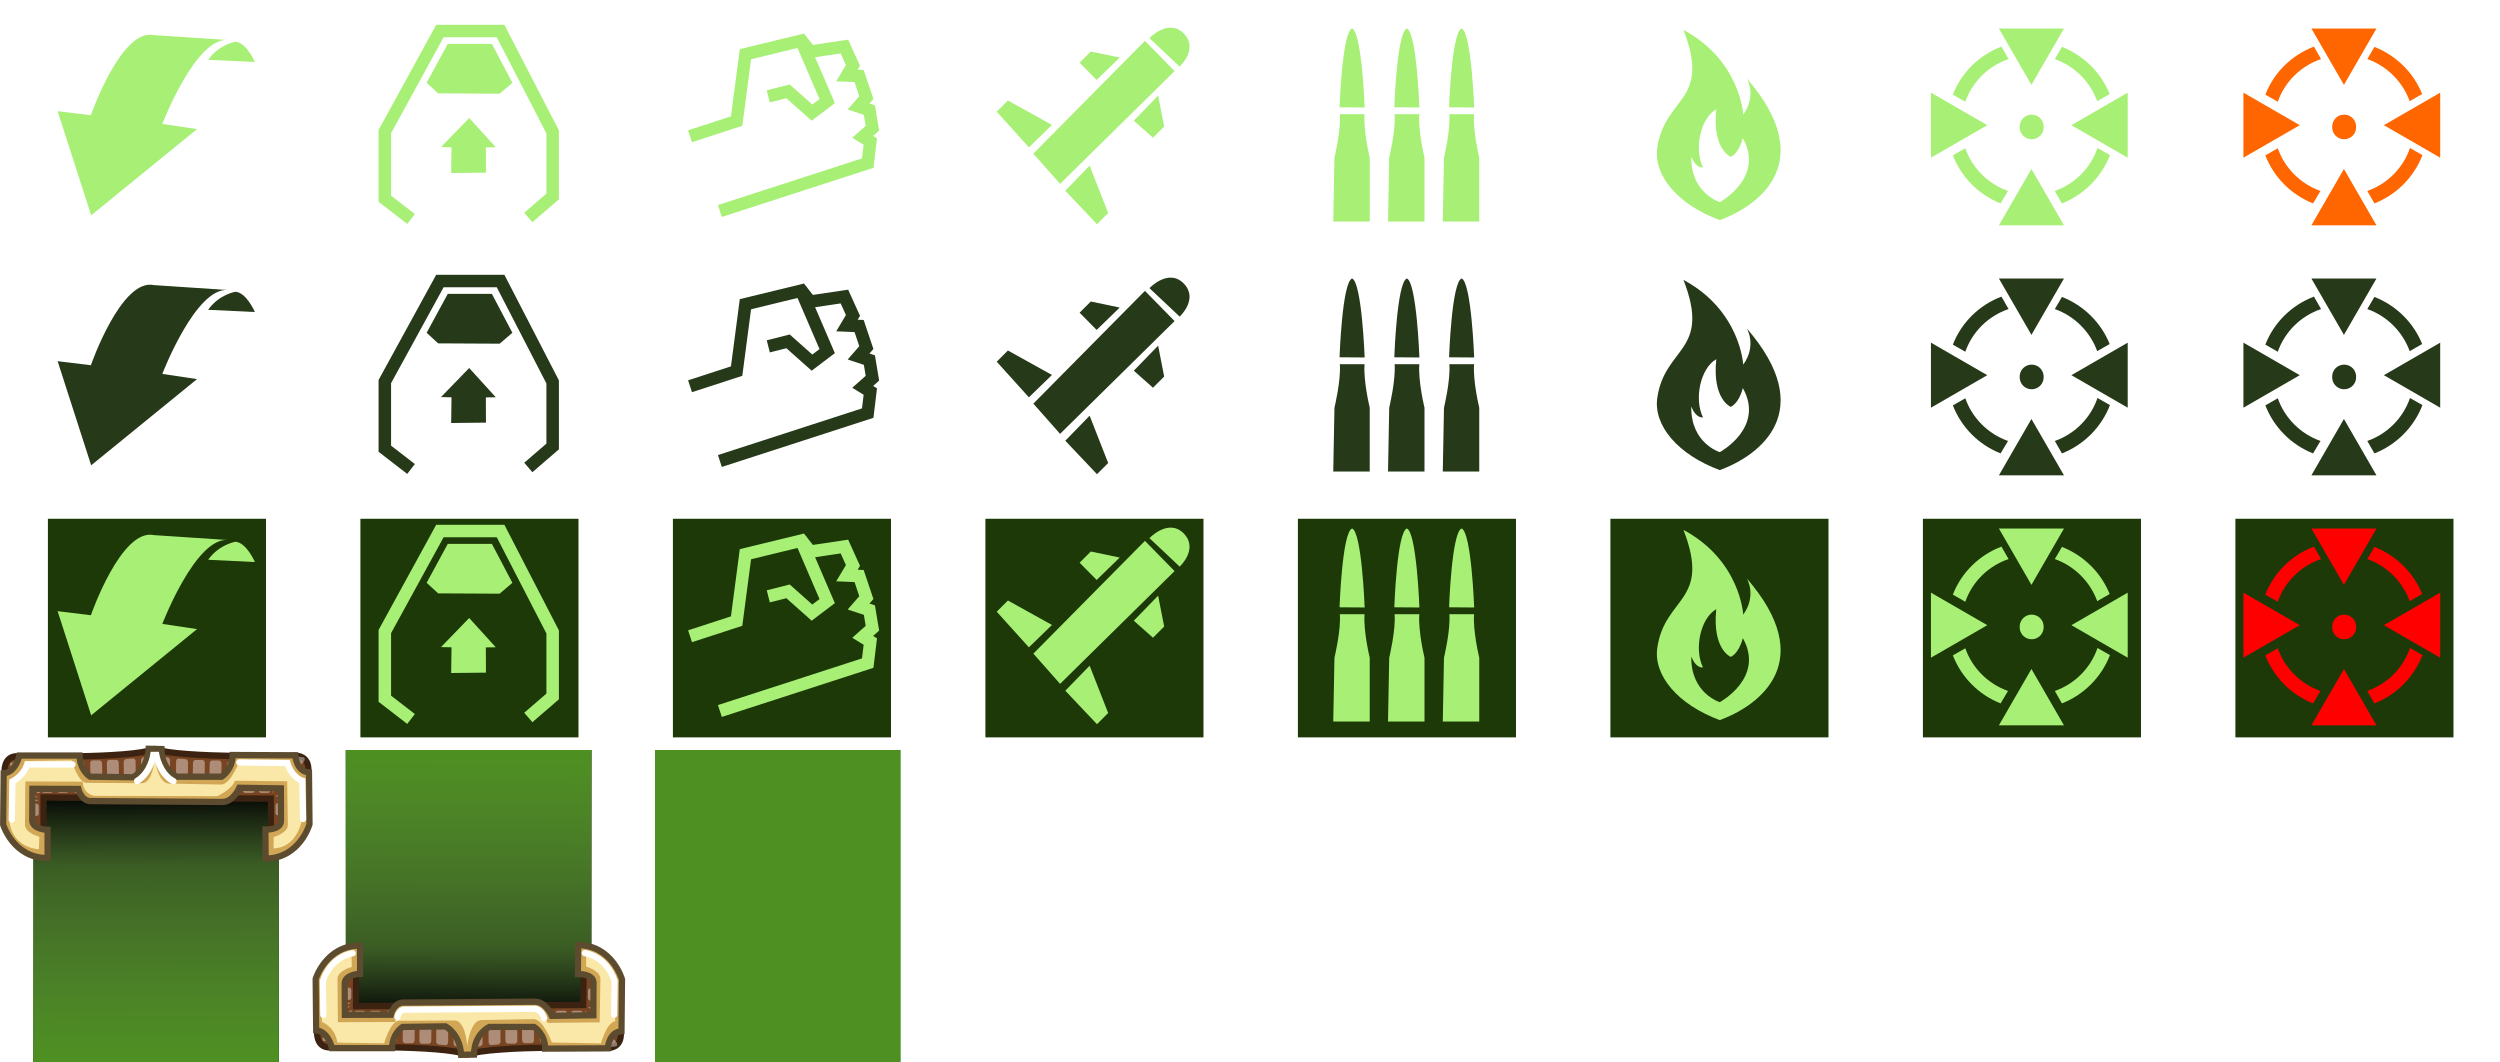 <?xml version="1.0" encoding="UTF-8" standalone="no"?>
<!-- Created with Inkscape (http://www.inkscape.org/) -->

<svg
   xmlns:dc="http://purl.org/dc/elements/1.1/"
   xmlns:cc="http://creativecommons.org/ns#"
   xmlns:rdf="http://www.w3.org/1999/02/22-rdf-syntax-ns#"
   xmlns:svg="http://www.w3.org/2000/svg"
   xmlns="http://www.w3.org/2000/svg"
   xmlns:xlink="http://www.w3.org/1999/xlink"
   xmlns:sodipodi="http://sodipodi.sourceforge.net/DTD/sodipodi-0.dtd"
   xmlns:inkscape="http://www.inkscape.org/namespaces/inkscape"
   width="200"
   height="85"
   id="svg3045"
   version="1.1"
   inkscape:version="0.48.4 r9939"
   sodipodi:docname="commands.svg"
   inkscape:export-filename="D:\Programmation\workspace\proto-game\materials\commands.png"
   inkscape:export-xdpi="270"
   inkscape:export-ydpi="270"
   style="display:inline">
  <defs
     id="defs3047">
    <linearGradient
       id="linearGradient5733">
      <stop
         id="stop5737"
         offset="0"
         style="stop-color:#4e9121;stop-opacity:1;" />
      <stop
         id="stop5739"
         offset="0.733"
         style="stop-color:#76bb48;stop-opacity:0.498;" />
      <stop
         style="stop-color:#9fe570;stop-opacity:0;"
         offset="1"
         id="stop5741" />
    </linearGradient>
    <filter
       color-interpolation-filters="sRGB"
       inkscape:collect="always"
       id="filter6075-0-9-3">
      <feGaussianBlur
         inkscape:collect="always"
         stdDeviation="0.245"
         id="feGaussianBlur6077-2-2-4" />
    </filter>
    <filter
       inkscape:collect="always"
       id="filter5626"
       color-interpolation-filters="sRGB">
      <feGaussianBlur
         inkscape:collect="always"
         stdDeviation="0.156"
         id="feGaussianBlur5628" />
    </filter>
    <filter
       color-interpolation-filters="sRGB"
       inkscape:collect="always"
       id="filter5626-1">
      <feGaussianBlur
         inkscape:collect="always"
         stdDeviation="0.156"
         id="feGaussianBlur5628-4" />
    </filter>
    <linearGradient
       inkscape:collect="always"
       xlink:href="#linearGradient5733"
       id="linearGradient5301"
       gradientUnits="userSpaceOnUse"
       gradientTransform="matrix(0.982,0,0,1.066,5.456,14.895)"
       spreadMethod="reflect"
       x1="39.809"
       y1="992.64"
       x2="39.738"
       y2="1013.449" />
    <linearGradient
       inkscape:collect="always"
       xlink:href="#linearGradient5733"
       id="linearGradient5314"
       gradientUnits="userSpaceOnUse"
       gradientTransform="matrix(0.982,0,0,-1.066,-19.548,2157.315)"
       spreadMethod="reflect"
       x1="39.809"
       y1="992.64"
       x2="39.738"
       y2="1013.449" />
    <linearGradient
       id="linearGradient4471">
      <stop
         style="stop-color:#000000;stop-opacity:0.588;"
         offset="0"
         id="stop4473" />
      <stop
         style="stop-color:#000000;stop-opacity:0"
         offset="1"
         id="stop4475" />
    </linearGradient>
    <linearGradient
       id="linearGradient5250">
      <stop
         style="stop-color:#333333;stop-opacity:0.504;"
         offset="0"
         id="stop5252" />
      <stop
         style="stop-color:#333333;stop-opacity:0;"
         offset="1"
         id="stop5254" />
    </linearGradient>
    <linearGradient
       id="linearGradient3941">
      <stop
         style="stop-color:#70120d;stop-opacity:0.471;"
         offset="0"
         id="stop3943" />
      <stop
         style="stop-color:#70120d;stop-opacity:0;"
         offset="1"
         id="stop3945" />
    </linearGradient>
    <filter
       color-interpolation-filters="sRGB"
       inkscape:collect="always"
       id="filter6075-0-9-3-5">
      <feGaussianBlur
         inkscape:collect="always"
         stdDeviation="0.245"
         id="feGaussianBlur6077-2-2-4-5" />
    </filter>
  </defs>
  <sodipodi:namedview
     id="base"
     pagecolor="#8c8c8c"
     bordercolor="#666666"
     borderopacity="1.0"
     inkscape:pageopacity="0"
     inkscape:pageshadow="2"
     inkscape:zoom="3.824548"
     inkscape:cx="90.908706"
     inkscape:cy="69.259095"
     inkscape:document-units="px"
     inkscape:current-layer="layer4"
     showgrid="false"
     inkscape:window-width="1280"
     inkscape:window-height="1002"
     inkscape:window-x="-8"
     inkscape:window-y="-8"
     inkscape:window-maximized="1"
     fit-margin-top="0"
     fit-margin-left="0"
     fit-margin-right="0"
     fit-margin-bottom="0"
     showguides="true"
     inkscape:guide-bbox="true"
     width="4212.99px" />
  <g
     inkscape:groupmode="layer"
     id="layer3"
     inkscape:label="marqueur"
     style="display:inline"
     transform="translate(-7.034,-1013.605)">
    <rect
       style="color:#000000;fill:#000000;fill-opacity:1;fill-rule:nonzero;stroke:none;stroke-width:1;marker:none;visibility:visible;display:inline;overflow:visible;enable-background:accumulate"
       id="rect3849-4"
       width="19.656"
       height="21.5"
       x="34.698"
       y="1073.605" />
    <path
       style="color:#000000;fill:url(#linearGradient5301);fill-opacity:1;fill-rule:nonzero;stroke:none;stroke-width:1;marker:none;visibility:visible;display:inline;overflow:visible;enable-background:accumulate"
       d="m 34.691,1073.605 0,21.5 19.659,0 0,-21.5 -19.659,0 z"
       id="rect4102"
       inkscape:connector-curvature="0" />
    <g
       id="g6012"
       transform="matrix(0.984,0,0,1,25.12,59.637)">
      <g
         transform="matrix(1.011,0,0,-1.031,0.007,2049.624)"
         id="g5846-8"
         style="display:inline">
        <path
           style="fill:#784421;fill-opacity:1;stroke:#3c2210;stroke-width:0.494;stroke-miterlimit:4;stroke-opacity:1;stroke-dasharray:none;display:inline"
           d="m 7.303,983.806 0.006,-1.095 c 0,0 -0.132,-1.292 1.039,-1.269 0,0 9.136,0.21 11.017,-0.558 2.128,0.734 11.426,0.528 11.426,0.528 0,0 0.998,-0.023 0.955,1.154 l -0.022,1.17 -0.441,3.009 -2.538,0.519 -0.025,-2.532 -18.276,-0.089 -0.009,2.84 -2.658,-0.264 z"
           id="path4124-3-8"
           inkscape:connector-curvature="0"
           sodipodi:nodetypes="cccccccccccccc" />
        <path
           style="color:#000000;fill:#ffffff;fill-opacity:0.392;stroke:none;stroke-width:1px;marker:none;visibility:visible;display:inline;overflow:visible;enable-background:accumulate"
           d="m 19.869,981.429 0.551,0.102 c 0.107,0.02 0.197,0.107 0.197,0.239 l -0.005,2.267 c -2.8e-4,0.132 -0.088,0.239 -0.197,0.239 l -0.561,0 c -0.109,0 -0.198,-0.107 -0.197,-0.239 l 0.015,-2.369 c 8.13e-4,-0.132 0.09,-0.259 0.197,-0.239 z"
           id="rect4246-1-9-3-49"
           inkscape:connector-curvature="0"
           sodipodi:nodetypes="cssssssssc" />
        <path
           style="color:#000000;fill:#ffffff;fill-opacity:0.392;stroke:none;stroke-width:1px;marker:none;visibility:visible;display:inline;overflow:visible;enable-background:accumulate"
           d="m 21.299,981.619 0.566,0.049 c 0.109,0.009 0.198,0.107 0.197,0.239 l -0.015,2.121 c -9.08e-4,0.132 -0.088,0.239 -0.197,0.239 l -0.561,0 c -0.109,0 -0.197,-0.107 -0.197,-0.239 l 0.01,-2.17 c 5.92e-4,-0.132 0.088,-0.248 0.197,-0.239 z"
           id="rect4246-1-9-3-0-5-3"
           inkscape:connector-curvature="0"
           sodipodi:nodetypes="cssssssssc" />
        <path
           style="color:#000000;fill:#ffffff;fill-opacity:0.392;stroke:none;stroke-width:1px;marker:none;visibility:visible;display:inline;overflow:visible;enable-background:accumulate"
           d="m 22.656,981.73 0.561,0 c 0.109,0 0.199,0.107 0.197,0.239 l -0.029,2.058 c -0.002,0.132 -0.088,0.239 -0.197,0.239 l -0.561,0 c -0.109,0 -0.199,-0.107 -0.197,-0.239 l 0.029,-2.058 c 0.002,-0.132 0.088,-0.239 0.197,-0.239 z"
           id="rect4246-1-9-3-0-3-40"
           inkscape:connector-curvature="0"
           sodipodi:nodetypes="sssssssss" />
        <path
           style="color:#000000;fill:#ffffff;fill-opacity:0.392;stroke:none;stroke-width:1px;marker:none;visibility:visible;display:inline;overflow:visible;enable-background:accumulate"
           d="m 24,981.769 0.561,0 c 0.109,0 0.199,0.107 0.197,0.239 l -0.034,2.049 c -0.002,0.132 -0.088,0.239 -0.197,0.239 l -0.561,0 c -0.109,0 -0.199,-0.107 -0.197,-0.239 l 0.034,-2.049 c 0.002,-0.132 0.088,-0.239 0.197,-0.239 z"
           id="rect4246-1-9-3-0-37-85"
           inkscape:connector-curvature="0"
           sodipodi:nodetypes="sssssssss" />
        <path
           style="color:#000000;fill:#ffffff;fill-opacity:0.392;stroke:none;stroke-width:1px;marker:none;visibility:visible;display:inline;overflow:visible;enable-background:accumulate"
           d="m 25.42,981.837 0.561,0 c 0.109,0 0.19,0.107 0.197,0.239 0.058,1.164 -0.107,1.99 -0.107,1.99 -0.008,0.132 -0.088,0.239 -0.197,0.239 l -0.561,0 c -0.109,0 -0.204,-0.107 -0.197,-0.239 l 0.107,-1.99 c 0.007,-0.132 0.088,-0.239 0.197,-0.239 z"
           id="rect4246-1-9-3-0-9-97"
           inkscape:connector-curvature="0"
           sodipodi:nodetypes="sssssssss" />
        <path
           style="color:#000000;fill:#ffffff;fill-opacity:0.392;stroke:none;stroke-width:1px;marker:none;visibility:visible;display:inline;overflow:visible;enable-background:accumulate"
           d="m 26.768,981.856 0.561,0 c 0.109,0 0.204,0.107 0.197,0.239 0.024,1.207 -0.097,1.952 -0.097,1.952 -0.007,0.132 -0.088,0.239 -0.197,0.239 l -0.561,0 c -0.109,0 -0.203,-0.107 -0.197,-0.239 l 0.097,-1.952 c 0.006,-0.12 0.088,-0.239 0.197,-0.239 z"
           id="rect4246-1-9-3-0-8-77"
           inkscape:connector-curvature="0"
           sodipodi:nodetypes="sscssssss" />
        <path
           style="color:#000000;fill:#ffffff;fill-opacity:0.392;stroke:none;stroke-width:1px;marker:none;visibility:visible;display:inline;overflow:visible;enable-background:accumulate"
           d="m 27.975,981.856 0.561,0 c 0.109,0 0.2,0.107 0.197,0.239 l -0.044,1.952 c -0.003,0.132 -0.088,0.239 -0.197,0.239 l -0.561,0 c -0.109,0 -0.2,-0.107 -0.197,-0.239 l 0.044,-1.952 c 0.003,-0.132 0.088,-0.239 0.197,-0.239 z"
           id="rect4246-1-9-3-0-8-2-52"
           inkscape:connector-curvature="0"
           sodipodi:nodetypes="sssssssss" />
        <path
           transform="matrix(0.971,0.24,-0.24,0.971,0,0)"
           style="color:#000000;fill:#ffffff;fill-opacity:0.392;stroke:none;stroke-width:1px;marker:none;visibility:visible;display:inline;overflow:visible;enable-background:accumulate"
           d="m 263.944,946.167 0.523,-0.155 c 0.104,-0.031 0.202,0.107 0.197,0.239 0.012,0.003 -0.515,2.176 -0.515,2.176 l -0.401,-2.02 c 0.008,-0.132 0.092,-0.208 0.197,-0.239 z"
           id="rect4246-1-9-3-0-8-6-4"
           inkscape:connector-curvature="0"
           sodipodi:nodetypes="cscccsc" />
        <path
           transform="matrix(0.83,0.557,-0.557,0.83,0,0)"
           style="color:#000000;fill:#ffffff;fill-opacity:0.392;stroke:none;stroke-width:1px;marker:none;visibility:visible;display:inline;overflow:visible;enable-background:accumulate"
           d="m 572.664,798.157 0.564,-0.282 c 0.097,-0.049 0.201,0.107 0.197,0.239 l -0.428,2.746 -0.181,0.088 -0.348,-2.552 c 0.004,-0.132 0.099,-0.19 0.197,-0.239 z"
           id="rect4246-1-9-3-0-8-1-61"
           inkscape:connector-curvature="0"
           sodipodi:nodetypes="ccsccccc" />
        <path
           transform="matrix(0.575,0.818,-0.818,0.575,0,0)"
           style="color:#000000;fill:#ffffff;fill-opacity:0.392;stroke:none;stroke-width:1px;marker:none;visibility:visible;display:inline;overflow:visible;enable-background:accumulate"
           d="m 822.043,539.462 0.509,0.378 c 0.087,0.065 0.196,0.107 0.197,0.239 0.01,0.003 -0.359,2.253 -0.359,2.253 0,0 -0.526,-2.38 -0.543,-2.631 0.002,-0.132 0.109,-0.304 0.197,-0.239 z"
           id="rect4246-1-9-3-0-8-8-9"
           inkscape:connector-curvature="0"
           sodipodi:nodetypes="sscccs" />
        <path
           transform="matrix(0.187,0.982,-0.982,0.187,0,0)"
           style="color:#000000;fill:#ffffff;fill-opacity:0.392;stroke:none;stroke-width:1px;marker:none;visibility:visible;display:inline;overflow:visible;enable-background:accumulate"
           d="m 972.544,153.251 0.567,0.125 c 0.106,0.023 0.201,0.107 0.197,0.239 l -0.349,2.061 -0.611,-2.185 c 0.004,-0.132 0.09,-0.262 0.197,-0.239 z"
           id="rect4246-1-9-3-0-8-8-4-8"
           inkscape:connector-curvature="0"
           sodipodi:nodetypes="sscccs" />
        <path
           sodipodi:nodetypes="ssccssccs"
           style="color:#000000;fill:#ffffff;fill-opacity:0.392;stroke:none;stroke-width:1px;marker:none;visibility:visible;display:inline;overflow:visible;enable-background:accumulate"
           d="m 31.4,985.278 -3.04e-4,0.561 c -6e-5,0.109 -0.084,0.197 -0.189,0.197 l -1.919,-0.011 c -0.105,-10e-5 -0.189,-0.088 -0.189,-0.197 l 3.04e-4,-0.561 c 5.9e-5,-0.109 0.084,-0.197 0.189,-0.197 l 1.919,0.011 c 0.105,9e-5 0.189,0.088 0.189,0.197 z"
           id="rect4246-1-9-3-0-8-8-1-8"
           inkscape:connector-curvature="0" />
        <path
           style="color:#000000;fill:#ffffff;fill-opacity:0.392;stroke:none;stroke-width:1px;marker:none;visibility:visible;display:inline;overflow:visible;enable-background:accumulate"
           d="m 19.03,981.421 -0.551,0.102 c -0.107,0.02 -0.197,0.107 -0.197,0.239 l 0.005,2.267 c 2.8e-4,0.132 0.088,0.239 0.197,0.239 l 0.561,0 c 0.109,0 0.198,-0.107 0.197,-0.239 l -0.015,-2.369 c -8.13e-4,-0.132 -0.09,-0.259 -0.197,-0.239 z"
           id="rect4246-1-9-3-4-4"
           inkscape:connector-curvature="0"
           sodipodi:nodetypes="cssssssssc" />
        <path
           style="color:#000000;fill:#ffffff;fill-opacity:0.392;stroke:none;stroke-width:1px;marker:none;visibility:visible;display:inline;overflow:visible;enable-background:accumulate"
           d="m 17.654,981.61 -0.566,0.049 c -0.109,0.009 -0.198,0.107 -0.197,0.239 l 0.015,2.121 c 9.08e-4,0.132 0.088,0.239 0.197,0.239 l 0.561,0 c 0.109,0 0.197,-0.107 0.197,-0.239 l -0.01,-2.17 c -5.92e-4,-0.132 -0.088,-0.248 -0.197,-0.239 z"
           id="rect4246-1-9-3-0-5-9-5"
           inkscape:connector-curvature="0"
           sodipodi:nodetypes="cssssssssc" />
        <path
           style="color:#000000;fill:#ffffff;fill-opacity:0.392;stroke:none;stroke-width:1px;marker:none;visibility:visible;display:inline;overflow:visible;enable-background:accumulate"
           d="m 16.297,981.722 -0.561,0 c -0.109,0 -0.199,0.107 -0.197,0.239 l 0.029,2.058 c 0.002,0.132 0.088,0.239 0.197,0.239 l 0.561,0 c 0.109,0 0.199,-0.107 0.197,-0.239 l -0.029,-2.058 c -0.002,-0.132 -0.088,-0.239 -0.197,-0.239 z"
           id="rect4246-1-9-3-0-3-4-1"
           inkscape:connector-curvature="0"
           sodipodi:nodetypes="sssssssss" />
        <path
           style="color:#000000;fill:#ffffff;fill-opacity:0.392;stroke:none;stroke-width:1px;marker:none;visibility:visible;display:inline;overflow:visible;enable-background:accumulate"
           d="m 14.954,981.76 -0.561,0 c -0.109,0 -0.199,0.107 -0.197,0.239 l 0.034,2.049 c 0.002,0.132 0.088,0.239 0.197,0.239 l 0.561,0 c 0.109,0 0.199,-0.107 0.197,-0.239 l -0.034,-2.049 c -0.002,-0.132 -0.088,-0.239 -0.197,-0.239 z"
           id="rect4246-1-9-3-0-37-8-1"
           inkscape:connector-curvature="0"
           sodipodi:nodetypes="sssssssss" />
        <path
           style="color:#000000;fill:#ffffff;fill-opacity:0.392;stroke:none;stroke-width:1px;marker:none;visibility:visible;display:inline;overflow:visible;enable-background:accumulate"
           d="m 13.533,981.828 -0.561,0 c -0.109,0 -0.19,0.107 -0.197,0.239 -0.058,1.164 0.107,1.99 0.107,1.99 0.008,0.132 0.088,0.239 0.197,0.239 l 0.561,0 c 0.109,0 0.204,-0.107 0.197,-0.239 l -0.107,-1.99 c -0.007,-0.132 -0.088,-0.239 -0.197,-0.239 z"
           id="rect4246-1-9-3-0-9-9-1"
           inkscape:connector-curvature="0"
           sodipodi:nodetypes="sssssssss" />
        <path
           style="color:#000000;fill:#ffffff;fill-opacity:0.392;stroke:none;stroke-width:1px;marker:none;visibility:visible;display:inline;overflow:visible;enable-background:accumulate"
           d="m 12.185,981.848 -0.561,0 c -0.109,0 -0.204,0.107 -0.197,0.239 -0.024,1.207 0.097,1.952 0.097,1.952 0.007,0.132 0.088,0.239 0.197,0.239 l 0.561,0 c 0.109,0 0.203,-0.107 0.197,-0.239 l -0.097,-1.952 c -0.006,-0.12 -0.088,-0.239 -0.197,-0.239 z"
           id="rect4246-1-9-3-0-8-7-1"
           inkscape:connector-curvature="0"
           sodipodi:nodetypes="sscssssss" />
        <path
           style="color:#000000;fill:#ffffff;fill-opacity:0.392;stroke:none;stroke-width:1px;marker:none;visibility:visible;display:inline;overflow:visible;enable-background:accumulate"
           d="m 10.978,981.848 -0.561,0 c -0.109,0 -0.2,0.107 -0.197,0.239 l 0.044,1.952 c 0.003,0.132 0.088,0.239 0.197,0.239 l 0.561,0 c 0.109,0 0.2,-0.107 0.197,-0.239 l -0.044,-1.952 c -0.003,-0.132 -0.088,-0.239 -0.197,-0.239 z"
           id="rect4246-1-9-3-0-8-2-5-4"
           inkscape:connector-curvature="0"
           sodipodi:nodetypes="sssssssss" />
        <path
           style="color:#000000;fill:#ffffff;fill-opacity:0.392;stroke:none;stroke-width:1px;marker:none;visibility:visible;display:inline;overflow:visible;enable-background:accumulate"
           d="m 9.711,981.849 -0.545,-0.025 c -0.109,-0.005 -0.205,0.167 -0.134,0.279 l 1.052,1.655 c 0,0 0.021,-1.157 -0.126,-1.725 -0.039,-0.126 -0.139,-0.18 -0.248,-0.185 z"
           id="rect4246-1-9-3-0-8-6-9-1"
           inkscape:connector-curvature="0"
           sodipodi:nodetypes="cssccsc" />
        <path
           style="color:#000000;fill:#ffffff;fill-opacity:0.392;stroke:none;stroke-width:1px;marker:none;visibility:visible;display:inline;overflow:visible;enable-background:accumulate"
           d="m 8.459,981.862 -0.626,0.08 c -0.108,0.014 -0.107,0.2 -0.03,0.308 l 2.155,2.06 0.2,-0.028 -1.402,-2.332 c -0.077,-0.108 -0.188,-0.103 -0.297,-0.089 z"
           id="rect4246-1-9-3-0-8-1-6-9"
           inkscape:connector-curvature="0"
           sodipodi:nodetypes="ccsccccc" />
        <path
           style="color:#000000;fill:#ffffff;fill-opacity:0.392;stroke:none;stroke-width:1px;marker:none;visibility:visible;display:inline;overflow:visible;enable-background:accumulate"
           d="m 7.591,982.738 0.017,0.634 c 0.003,0.109 -0.025,0.221 0.082,0.298 -0.004,0.01 2.318,1.021 2.318,1.021 0,0 -1.914,-1.818 -2.108,-1.976 -0.109,-0.074 -0.312,-0.086 -0.309,0.024 z"
           id="rect4246-1-9-3-0-8-8-2-3"
           inkscape:connector-curvature="0"
           sodipodi:nodetypes="cscccsc" />
        <path
           style="color:#000000;fill:#ffffff;fill-opacity:0.392;stroke:none;stroke-width:1px;marker:none;visibility:visible;display:inline;overflow:visible;enable-background:accumulate"
           d="m 7.498,984.033 0.016,0.58 c 0.003,0.109 0.067,0.217 0.198,0.238 l 2.358,0.062 -2.301,-1.028 c -0.131,-0.021 -0.275,0.04 -0.272,0.149 z"
           id="rect4246-1-9-3-0-8-8-4-5-7"
           inkscape:connector-curvature="0"
           sodipodi:nodetypes="cscccsc" />
        <path
           sodipodi:nodetypes="ssccssccs"
           style="color:#000000;fill:#ffffff;fill-opacity:0.392;stroke:none;stroke-width:1px;marker:none;visibility:visible;display:inline;overflow:visible;enable-background:accumulate"
           d="m 7.553,985.27 3.04e-4,0.561 c 6e-5,0.109 0.084,0.197 0.189,0.197 l 2.13,0.045 c 0.105,-10e-5 0.189,-0.088 0.189,-0.197 l -3.04e-4,-0.561 c -5.9e-5,-0.109 -0.084,-0.197 -0.189,-0.197 l -2.13,-0.045 c -0.105,9e-5 -0.189,0.088 -0.189,0.197 z"
           id="rect4246-1-9-3-0-8-8-1-9-2"
           inkscape:connector-curvature="0" />
      </g>
      <path
         sodipodi:nodetypes="cccccccccccccccccccccccccccc"
         inkscape:connector-curvature="0"
         id="path4122-2-5"
         d="m 10.893,1029.614 0,2.257 c 0,0 -1.23,0.029 -1.251,0.774 l 0.015,2.51 3.738,-0.011 c 0,0 0.221,-0.926 0.952,-0.971 l 10.741,-0.07 c 0.899,-0.022 1.4,1.134 1.4,1.134 l 3.376,-0.049 0.01,-2.613 c -0.021,-0.722 -1.269,-0.684 -1.269,-0.684 l 0.02,-2.318 c 2.779,0.022 3.567,2.751 3.567,2.751 l -0.043,4.144 c -1.045,0.068 -1.117,1.367 -1.117,1.367 l -5.089,0.023 c 0,-1.196 -0.898,-1.735 -0.898,-1.735 l -3.636,0 c 0,0 -1.233,0.519 -1.254,2.212 l -1.043,0.021 c -0.104,-1.715 -1.277,-2.278 -1.277,-2.278 l -3.483,0.046 c 0,0 -0.838,0.497 -0.859,1.694 l -4.89,0 c 0,0 -0.276,-1.333 -1.279,-1.423 l -0.042,-4.108 c 0,0 0.83,-2.677 3.609,-2.677 z"
         style="fill:#d1a756;fill-opacity:1;stroke:#5c4b2e;stroke-width:0.504;stroke-miterlimit:4;stroke-opacity:1;stroke-dasharray:none;display:inline" />
      <path
         transform="matrix(1,0,0,-1,-10.412,2055.486)"
         sodipodi:nodetypes="cccccccccccccccccccccccccc"
         inkscape:connector-curvature="0"
         id="path4128-9-9"
         d="m 20.636,1024.163 c 0,0 -1.105,-0.267 -1.168,-0.922 l 0.035,-3.5 4.664,0.019 c 0.045,1.02 0.942,1.137 0.942,1.137 l 9.983,0.02 c 0,0 1.2,-0.507 1.451,-1.229 l 4.244,0.041 0.058,3.52 c -0.042,0.632 -1.157,0.94 -1.157,0.94 l -0.006,0.91 c 1.985,-0.068 2.315,-2.338 2.315,-2.338 l 0.048,-2.95 c -0.669,-0.046 -1.161,-1.765 -1.161,-1.765 l -3.982,0.075 c 0,0 -0.699,1.858 -1.48,1.869 l -4.294,-0.077 c -0.899,-0.09 -1.11,-2.086 -1.11,-2.086 0,0 -0.112,1.986 -0.993,2.054 l -4.544,-0.026 c -0.711,0 -1.285,-1.932 -1.196,-1.804 l -3.819,0.058 c -0.208,1.306 -1.266,1.655 -1.266,1.655 l 0,3.096 c 0,0 0.044,2.085 2.405,2.311 z"
         style="fill:#ffefb2;fill-opacity:0.894;stroke:none;display:inline;filter:url(#filter5626-1)" />
      <path
         sodipodi:nodetypes="ccc"
         transform="translate(7.034,988.605)"
         inkscape:connector-curvature="0"
         id="path5990"
         d="m 3.261,41.621 c 0,0 -1.699,0.168 -2.426,2.211 l 0.036,2.724"
         style="fill:none;stroke:#ffffff;stroke-width:0.504;stroke-linecap:round;stroke-linejoin:miter;stroke-miterlimit:4;stroke-opacity:1;stroke-dasharray:none" />
      <path
         sodipodi:nodetypes="ccc"
         inkscape:connector-curvature="0"
         id="path5990-3"
         d="m 29.162,1030.213 c 0,0 1.699,0.168 2.426,2.211 l -0.036,2.724"
         style="fill:none;stroke:#ffffff;stroke-width:0.504;stroke-linecap:round;stroke-linejoin:miter;stroke-miterlimit:4;stroke-opacity:1;stroke-dasharray:none;display:inline" />
      <path
         sodipodi:nodetypes="cccc"
         transform="translate(7.034,988.605)"
         inkscape:connector-curvature="0"
         id="path6010"
         d="M 6.898,46.722 C 7.021,46.174 7.405,46.133 7.405,46.133 l 10.697,-0.069 c 0.535,0.082 0.727,0.754 0.727,0.754"
         style="fill:none;stroke:#ffffff;stroke-width:0.504;stroke-linecap:round;stroke-linejoin:miter;stroke-miterlimit:4;stroke-opacity:1;stroke-dasharray:none" />
    </g>
    <rect
       y="-1098.605"
       x="9.694"
       height="21.5"
       width="19.656"
       id="rect5310"
       style="color:#000000;fill:#000000;fill-opacity:1;fill-rule:nonzero;stroke:none;stroke-width:1;marker:none;visibility:visible;display:inline;overflow:visible;enable-background:accumulate"
       transform="scale(1,-1)" />
    <path
       inkscape:connector-curvature="0"
       id="path5312"
       d="m 9.687,1098.605 0,-21.5 19.659,0 0,21.5 -19.659,0 z"
       style="color:#000000;fill:url(#linearGradient5314);fill-opacity:1;fill-rule:nonzero;stroke:none;stroke-width:1;marker:none;visibility:visible;display:inline;overflow:visible;enable-background:accumulate" />
    <g
       id="g6045"
       transform="matrix(0.984,0,0,1,0.366,84.904)">
      <g
         transform="matrix(1.011,0,0,1.031,-0.243,-22.664)"
         id="g5846">
        <path
           style="fill:#784421;fill-opacity:1;stroke:#3c2210;stroke-width:0.494;stroke-miterlimit:4;stroke-opacity:1;stroke-dasharray:none;display:inline"
           d="m 7.303,983.806 0.006,-1.095 c 0,0 -0.132,-1.292 1.039,-1.269 0,0 9.136,0.21 11.017,-0.558 2.128,0.734 11.426,0.528 11.426,0.528 0,0 0.998,-0.023 0.955,1.154 l -0.022,1.17 -0.441,3.009 -2.538,0.519 -0.025,-2.532 -18.276,-0.089 -0.009,2.84 -2.658,-0.264 z"
           id="path4124-3"
           inkscape:connector-curvature="0"
           sodipodi:nodetypes="cccccccccccccc" />
        <path
           style="color:#000000;fill:#ffffff;fill-opacity:0.392;stroke:none;stroke-width:1px;marker:none;visibility:visible;display:inline;overflow:visible;enable-background:accumulate"
           d="m 19.869,981.429 0.551,0.102 c 0.107,0.02 0.197,0.107 0.197,0.239 l -0.005,2.267 c -2.8e-4,0.132 -0.088,0.239 -0.197,0.239 l -0.561,0 c -0.109,0 -0.198,-0.107 -0.197,-0.239 l 0.015,-2.369 c 8.13e-4,-0.132 0.09,-0.259 0.197,-0.239 z"
           id="rect4246-1-9-3"
           inkscape:connector-curvature="0"
           sodipodi:nodetypes="cssssssssc" />
        <path
           style="color:#000000;fill:#ffffff;fill-opacity:0.392;stroke:none;stroke-width:1px;marker:none;visibility:visible;display:inline;overflow:visible;enable-background:accumulate"
           d="m 21.299,981.619 0.566,0.049 c 0.109,0.009 0.198,0.107 0.197,0.239 l -0.015,2.121 c -9.08e-4,0.132 -0.088,0.239 -0.197,0.239 l -0.561,0 c -0.109,0 -0.197,-0.107 -0.197,-0.239 l 0.01,-2.17 c 5.92e-4,-0.132 0.088,-0.248 0.197,-0.239 z"
           id="rect4246-1-9-3-0-5"
           inkscape:connector-curvature="0"
           sodipodi:nodetypes="cssssssssc" />
        <path
           style="color:#000000;fill:#ffffff;fill-opacity:0.392;stroke:none;stroke-width:1px;marker:none;visibility:visible;display:inline;overflow:visible;enable-background:accumulate"
           d="m 22.656,981.73 0.561,0 c 0.109,0 0.199,0.107 0.197,0.239 l -0.029,2.058 c -0.002,0.132 -0.088,0.239 -0.197,0.239 l -0.561,0 c -0.109,0 -0.199,-0.107 -0.197,-0.239 l 0.029,-2.058 c 0.002,-0.132 0.088,-0.239 0.197,-0.239 z"
           id="rect4246-1-9-3-0-3"
           inkscape:connector-curvature="0"
           sodipodi:nodetypes="sssssssss" />
        <path
           style="color:#000000;fill:#ffffff;fill-opacity:0.392;stroke:none;stroke-width:1px;marker:none;visibility:visible;display:inline;overflow:visible;enable-background:accumulate"
           d="m 24,981.769 0.561,0 c 0.109,0 0.199,0.107 0.197,0.239 l -0.034,2.049 c -0.002,0.132 -0.088,0.239 -0.197,0.239 l -0.561,0 c -0.109,0 -0.199,-0.107 -0.197,-0.239 l 0.034,-2.049 c 0.002,-0.132 0.088,-0.239 0.197,-0.239 z"
           id="rect4246-1-9-3-0-37"
           inkscape:connector-curvature="0"
           sodipodi:nodetypes="sssssssss" />
        <path
           style="color:#000000;fill:#ffffff;fill-opacity:0.392;stroke:none;stroke-width:1px;marker:none;visibility:visible;display:inline;overflow:visible;enable-background:accumulate"
           d="m 25.42,981.837 0.561,0 c 0.109,0 0.19,0.107 0.197,0.239 0.058,1.164 -0.107,1.99 -0.107,1.99 -0.008,0.132 -0.088,0.239 -0.197,0.239 l -0.561,0 c -0.109,0 -0.204,-0.107 -0.197,-0.239 l 0.107,-1.99 c 0.007,-0.132 0.088,-0.239 0.197,-0.239 z"
           id="rect4246-1-9-3-0-9"
           inkscape:connector-curvature="0"
           sodipodi:nodetypes="sssssssss" />
        <path
           style="color:#000000;fill:#ffffff;fill-opacity:0.392;stroke:none;stroke-width:1px;marker:none;visibility:visible;display:inline;overflow:visible;enable-background:accumulate"
           d="m 26.768,981.856 0.561,0 c 0.109,0 0.204,0.107 0.197,0.239 0.024,1.207 -0.097,1.952 -0.097,1.952 -0.007,0.132 -0.088,0.239 -0.197,0.239 l -0.561,0 c -0.109,0 -0.203,-0.107 -0.197,-0.239 l 0.097,-1.952 c 0.006,-0.12 0.088,-0.239 0.197,-0.239 z"
           id="rect4246-1-9-3-0-8"
           inkscape:connector-curvature="0"
           sodipodi:nodetypes="sscssssss" />
        <path
           style="color:#000000;fill:#ffffff;fill-opacity:0.392;stroke:none;stroke-width:1px;marker:none;visibility:visible;display:inline;overflow:visible;enable-background:accumulate"
           d="m 27.975,981.856 0.561,0 c 0.109,0 0.2,0.107 0.197,0.239 l -0.044,1.952 c -0.003,0.132 -0.088,0.239 -0.197,0.239 l -0.561,0 c -0.109,0 -0.2,-0.107 -0.197,-0.239 l 0.044,-1.952 c 0.003,-0.132 0.088,-0.239 0.197,-0.239 z"
           id="rect4246-1-9-3-0-8-2"
           inkscape:connector-curvature="0"
           sodipodi:nodetypes="sssssssss" />
        <path
           transform="matrix(0.971,0.24,-0.24,0.971,0,0)"
           style="color:#000000;fill:#ffffff;fill-opacity:0.392;stroke:none;stroke-width:1px;marker:none;visibility:visible;display:inline;overflow:visible;enable-background:accumulate"
           d="m 263.944,946.167 0.523,-0.155 c 0.104,-0.031 0.202,0.107 0.197,0.239 0.012,0.003 -0.515,2.176 -0.515,2.176 l -0.401,-2.02 c 0.008,-0.132 0.092,-0.208 0.197,-0.239 z"
           id="rect4246-1-9-3-0-8-6"
           inkscape:connector-curvature="0"
           sodipodi:nodetypes="cscccsc" />
        <path
           transform="matrix(0.83,0.557,-0.557,0.83,0,0)"
           style="color:#000000;fill:#ffffff;fill-opacity:0.392;stroke:none;stroke-width:1px;marker:none;visibility:visible;display:inline;overflow:visible;enable-background:accumulate"
           d="m 572.664,798.157 0.564,-0.282 c 0.097,-0.049 0.201,0.107 0.197,0.239 l -0.428,2.746 -0.181,0.088 -0.348,-2.552 c 0.004,-0.132 0.099,-0.19 0.197,-0.239 z"
           id="rect4246-1-9-3-0-8-1"
           inkscape:connector-curvature="0"
           sodipodi:nodetypes="ccsccccc" />
        <path
           transform="matrix(0.575,0.818,-0.818,0.575,0,0)"
           style="color:#000000;fill:#ffffff;fill-opacity:0.392;stroke:none;stroke-width:1px;marker:none;visibility:visible;display:inline;overflow:visible;enable-background:accumulate"
           d="m 822.043,539.462 0.509,0.378 c 0.087,0.065 0.196,0.107 0.197,0.239 0.01,0.003 -0.359,2.253 -0.359,2.253 0,0 -0.526,-2.38 -0.543,-2.631 0.002,-0.132 0.109,-0.304 0.197,-0.239 z"
           id="rect4246-1-9-3-0-8-8"
           inkscape:connector-curvature="0"
           sodipodi:nodetypes="sscccs" />
        <path
           transform="matrix(0.187,0.982,-0.982,0.187,0,0)"
           style="color:#000000;fill:#ffffff;fill-opacity:0.392;stroke:none;stroke-width:1px;marker:none;visibility:visible;display:inline;overflow:visible;enable-background:accumulate"
           d="m 972.544,153.251 0.567,0.125 c 0.106,0.023 0.201,0.107 0.197,0.239 l -0.349,2.061 -0.611,-2.185 c 0.004,-0.132 0.09,-0.262 0.197,-0.239 z"
           id="rect4246-1-9-3-0-8-8-4"
           inkscape:connector-curvature="0"
           sodipodi:nodetypes="sscccs" />
        <path
           sodipodi:nodetypes="ssccssccs"
           style="color:#000000;fill:#ffffff;fill-opacity:0.392;stroke:none;stroke-width:1px;marker:none;visibility:visible;display:inline;overflow:visible;enable-background:accumulate"
           d="m 31.4,985.278 -3.04e-4,0.561 c -6e-5,0.109 -0.084,0.197 -0.189,0.197 l -1.919,-0.011 c -0.105,-10e-5 -0.189,-0.088 -0.189,-0.197 l 3.04e-4,-0.561 c 5.9e-5,-0.109 0.084,-0.197 0.189,-0.197 l 1.919,0.011 c 0.105,9e-5 0.189,0.088 0.189,0.197 z"
           id="rect4246-1-9-3-0-8-8-1"
           inkscape:connector-curvature="0" />
        <path
           style="color:#000000;fill:#ffffff;fill-opacity:0.392;stroke:none;stroke-width:1px;marker:none;visibility:visible;display:inline;overflow:visible;enable-background:accumulate"
           d="m 19.03,981.421 -0.551,0.102 c -0.107,0.02 -0.197,0.107 -0.197,0.239 l 0.005,2.267 c 2.8e-4,0.132 0.088,0.239 0.197,0.239 l 0.561,0 c 0.109,0 0.198,-0.107 0.197,-0.239 l -0.015,-2.369 c -8.13e-4,-0.132 -0.09,-0.259 -0.197,-0.239 z"
           id="rect4246-1-9-3-4"
           inkscape:connector-curvature="0"
           sodipodi:nodetypes="cssssssssc" />
        <path
           style="color:#000000;fill:#ffffff;fill-opacity:0.392;stroke:none;stroke-width:1px;marker:none;visibility:visible;display:inline;overflow:visible;enable-background:accumulate"
           d="m 17.654,981.61 -0.566,0.049 c -0.109,0.009 -0.198,0.107 -0.197,0.239 l 0.015,2.121 c 9.08e-4,0.132 0.088,0.239 0.197,0.239 l 0.561,0 c 0.109,0 0.197,-0.107 0.197,-0.239 l -0.01,-2.17 c -5.92e-4,-0.132 -0.088,-0.248 -0.197,-0.239 z"
           id="rect4246-1-9-3-0-5-9"
           inkscape:connector-curvature="0"
           sodipodi:nodetypes="cssssssssc" />
        <path
           style="color:#000000;fill:#ffffff;fill-opacity:0.392;stroke:none;stroke-width:1px;marker:none;visibility:visible;display:inline;overflow:visible;enable-background:accumulate"
           d="m 16.297,981.722 -0.561,0 c -0.109,0 -0.199,0.107 -0.197,0.239 l 0.029,2.058 c 0.002,0.132 0.088,0.239 0.197,0.239 l 0.561,0 c 0.109,0 0.199,-0.107 0.197,-0.239 l -0.029,-2.058 c -0.002,-0.132 -0.088,-0.239 -0.197,-0.239 z"
           id="rect4246-1-9-3-0-3-4"
           inkscape:connector-curvature="0"
           sodipodi:nodetypes="sssssssss" />
        <path
           style="color:#000000;fill:#ffffff;fill-opacity:0.392;stroke:none;stroke-width:1px;marker:none;visibility:visible;display:inline;overflow:visible;enable-background:accumulate"
           d="m 14.954,981.76 -0.561,0 c -0.109,0 -0.199,0.107 -0.197,0.239 l 0.034,2.049 c 0.002,0.132 0.088,0.239 0.197,0.239 l 0.561,0 c 0.109,0 0.199,-0.107 0.197,-0.239 l -0.034,-2.049 c -0.002,-0.132 -0.088,-0.239 -0.197,-0.239 z"
           id="rect4246-1-9-3-0-37-8"
           inkscape:connector-curvature="0"
           sodipodi:nodetypes="sssssssss" />
        <path
           style="color:#000000;fill:#ffffff;fill-opacity:0.392;stroke:none;stroke-width:1px;marker:none;visibility:visible;display:inline;overflow:visible;enable-background:accumulate"
           d="m 13.533,981.828 -0.561,0 c -0.109,0 -0.19,0.107 -0.197,0.239 -0.058,1.164 0.107,1.99 0.107,1.99 0.008,0.132 0.088,0.239 0.197,0.239 l 0.561,0 c 0.109,0 0.204,-0.107 0.197,-0.239 l -0.107,-1.99 c -0.007,-0.132 -0.088,-0.239 -0.197,-0.239 z"
           id="rect4246-1-9-3-0-9-9"
           inkscape:connector-curvature="0"
           sodipodi:nodetypes="sssssssss" />
        <path
           style="color:#000000;fill:#ffffff;fill-opacity:0.392;stroke:none;stroke-width:1px;marker:none;visibility:visible;display:inline;overflow:visible;enable-background:accumulate"
           d="m 12.185,981.848 -0.561,0 c -0.109,0 -0.204,0.107 -0.197,0.239 -0.024,1.207 0.097,1.952 0.097,1.952 0.007,0.132 0.088,0.239 0.197,0.239 l 0.561,0 c 0.109,0 0.203,-0.107 0.197,-0.239 l -0.097,-1.952 c -0.006,-0.12 -0.088,-0.239 -0.197,-0.239 z"
           id="rect4246-1-9-3-0-8-7"
           inkscape:connector-curvature="0"
           sodipodi:nodetypes="sscssssss" />
        <path
           style="color:#000000;fill:#ffffff;fill-opacity:0.392;stroke:none;stroke-width:1px;marker:none;visibility:visible;display:inline;overflow:visible;enable-background:accumulate"
           d="m 10.978,981.848 -0.561,0 c -0.109,0 -0.2,0.107 -0.197,0.239 l 0.044,1.952 c 0.003,0.132 0.088,0.239 0.197,0.239 l 0.561,0 c 0.109,0 0.2,-0.107 0.197,-0.239 l -0.044,-1.952 c -0.003,-0.132 -0.088,-0.239 -0.197,-0.239 z"
           id="rect4246-1-9-3-0-8-2-5"
           inkscape:connector-curvature="0"
           sodipodi:nodetypes="sssssssss" />
        <path
           style="color:#000000;fill:#ffffff;fill-opacity:0.392;stroke:none;stroke-width:1px;marker:none;visibility:visible;display:inline;overflow:visible;enable-background:accumulate"
           d="m 9.711,981.849 -0.545,-0.025 c -0.109,-0.005 -0.205,0.167 -0.134,0.279 l 1.052,1.655 c 0,0 0.021,-1.157 -0.126,-1.725 -0.039,-0.126 -0.139,-0.18 -0.248,-0.185 z"
           id="rect4246-1-9-3-0-8-6-9"
           inkscape:connector-curvature="0"
           sodipodi:nodetypes="cssccsc" />
        <path
           style="color:#000000;fill:#ffffff;fill-opacity:0.392;stroke:none;stroke-width:1px;marker:none;visibility:visible;display:inline;overflow:visible;enable-background:accumulate"
           d="m 8.459,981.862 -0.626,0.08 c -0.108,0.014 -0.107,0.2 -0.03,0.308 l 2.155,2.06 0.2,-0.028 -1.402,-2.332 c -0.077,-0.108 -0.188,-0.103 -0.297,-0.089 z"
           id="rect4246-1-9-3-0-8-1-6"
           inkscape:connector-curvature="0"
           sodipodi:nodetypes="ccsccccc" />
        <path
           style="color:#000000;fill:#ffffff;fill-opacity:0.392;stroke:none;stroke-width:1px;marker:none;visibility:visible;display:inline;overflow:visible;enable-background:accumulate"
           d="m 7.591,982.738 0.017,0.634 c 0.003,0.109 -0.025,0.221 0.082,0.298 -0.004,0.01 2.318,1.021 2.318,1.021 0,0 -1.914,-1.818 -2.108,-1.976 -0.109,-0.074 -0.312,-0.086 -0.309,0.024 z"
           id="rect4246-1-9-3-0-8-8-2"
           inkscape:connector-curvature="0"
           sodipodi:nodetypes="cscccsc" />
        <path
           style="color:#000000;fill:#ffffff;fill-opacity:0.392;stroke:none;stroke-width:1px;marker:none;visibility:visible;display:inline;overflow:visible;enable-background:accumulate"
           d="m 7.498,984.033 0.016,0.58 c 0.003,0.109 0.067,0.217 0.198,0.238 l 2.358,0.062 -2.301,-1.028 c -0.131,-0.021 -0.275,0.04 -0.272,0.149 z"
           id="rect4246-1-9-3-0-8-8-4-5"
           inkscape:connector-curvature="0"
           sodipodi:nodetypes="cscccsc" />
        <path
           sodipodi:nodetypes="ssccssccs"
           style="color:#000000;fill:#ffffff;fill-opacity:0.392;stroke:none;stroke-width:1px;marker:none;visibility:visible;display:inline;overflow:visible;enable-background:accumulate"
           d="m 7.553,985.27 3.04e-4,0.561 c 6e-5,0.109 0.084,0.197 0.189,0.197 l 2.13,0.045 c 0.105,-10e-5 0.189,-0.088 0.189,-0.197 l -3.04e-4,-0.561 c -5.9e-5,-0.109 -0.084,-0.197 -0.189,-0.197 l -2.13,-0.045 c -0.105,9e-5 -0.189,0.088 -0.189,0.197 z"
           id="rect4246-1-9-3-0-8-8-1-9"
           inkscape:connector-curvature="0" />
      </g>
      <path
         sodipodi:nodetypes="cccccccccccccccccccccccccccc"
         inkscape:connector-curvature="0"
         id="path4122-2"
         d="m 10.643,997.347 0,-2.257 c 0,0 -1.23,-0.029 -1.251,-0.774 l 0.015,-2.511 3.738,0.011 c 0,0 0.221,0.926 0.952,0.971 l 10.741,0.07 c 0.899,0.022 1.4,-1.134 1.4,-1.134 l 3.376,0.049 0.01,2.613 c -0.021,0.722 -1.269,0.684 -1.269,0.684 l 0.02,2.318 c 2.779,-0.022 3.567,-2.751 3.567,-2.751 l -0.043,-4.144 c -1.045,-0.068 -1.117,-1.367 -1.117,-1.367 l -5.089,-0.023 c 0,1.196 -0.898,1.735 -0.898,1.735 l -3.636,0 c 0,0 -1.233,-0.519 -1.254,-2.212 l -1.043,-0.021 c -0.104,1.715 -1.277,2.278 -1.277,2.278 l -3.483,-0.046 c 0,0 -0.838,-0.497 -0.859,-1.694 l -4.89,0 c 0,0 -0.276,1.333 -1.279,1.423 l -0.042,4.108 c 0,0 0.83,2.677 3.609,2.677 z"
         style="fill:#d1a756;fill-opacity:1;stroke:#5c4b2e;stroke-width:0.504;stroke-miterlimit:4;stroke-opacity:1;stroke-dasharray:none;display:inline" />
      <path
         sodipodi:nodetypes="cccccccccccccccccccccccccc"
         inkscape:connector-curvature="0"
         id="path4128-9"
         d="m 9.973,995.637 c 0,0 -1.105,-0.267 -1.168,-0.922 l 0.035,-3.5 4.664,0.019 c 0.045,1.02 0.942,1.137 0.942,1.137 l 9.983,0.02 c 0,0 1.2,-0.507 1.451,-1.229 l 4.244,0.041 0.058,3.52 c -0.042,0.632 -1.157,0.94 -1.157,0.94 l -0.006,0.911 c 1.985,-0.068 2.315,-2.338 2.315,-2.338 l 0.048,-2.95 c -0.669,-0.046 -1.161,-1.765 -1.161,-1.765 l -3.982,0.075 c 0,0 -0.699,1.858 -1.48,1.869 l -4.294,-0.077 c -0.899,-0.09 -1.11,-2.086 -1.11,-2.086 0,0 -0.112,1.987 -0.993,2.054 l -4.544,-0.026 c -0.711,0 -1.285,-1.932 -1.196,-1.804 l -3.819,0.058 c -0.208,1.306 -1.266,1.655 -1.266,1.655 l 0,3.096 c 0,0 0.044,2.085 2.405,2.311 z"
         style="fill:#ffefb2;fill-opacity:0.894;stroke:none;display:inline;filter:url(#filter5626)" />
      <path
         sodipodi:nodetypes="cccc"
         inkscape:connector-curvature="0"
         id="path4829"
         d="m 12.672,989.858 -3.685,0 c -0.338,0.962 -1.198,1.36 -1.198,1.36 l -0.061,3.051"
         style="color:#000000;fill:none;stroke:#ffffff;stroke-width:0.504;stroke-linecap:round;stroke-linejoin:miter;stroke-miterlimit:4;stroke-opacity:1;stroke-dasharray:none;stroke-dashoffset:0;marker:none;visibility:visible;display:inline;overflow:visible;enable-background:accumulate" />
      <path
         sodipodi:nodetypes="cccc"
         inkscape:connector-curvature="0"
         id="path4829-9"
         d="m 26.229,989.693 3.915,0.05 c 0.381,1.196 1.213,1.426 1.213,1.426 l 0.061,3.051"
         style="color:#000000;fill:none;stroke:#ffffff;stroke-width:0.504;stroke-linecap:round;stroke-linejoin:miter;stroke-miterlimit:4;stroke-opacity:1;stroke-dasharray:none;stroke-dashoffset:0;marker:none;visibility:visible;display:inline;overflow:visible;enable-background:accumulate" />
      <path
         sodipodi:nodetypes="cccc"
         inkscape:connector-curvature="0"
         id="path4855"
         d="m 17.918,991.178 c 1.106,-0.651 1.325,-2.081 1.325,-2.081 l 0.236,-0.002 c 0,0 0.274,1.53 1.403,2.098"
         style="color:#000000;fill:none;stroke:#ffffff;stroke-width:0.504;stroke-linecap:round;stroke-linejoin:miter;stroke-miterlimit:4;stroke-opacity:1;stroke-dasharray:none;stroke-dashoffset:0;marker:none;visibility:visible;display:inline;overflow:visible;enable-background:accumulate" />
    </g>
    <rect
       style="color:#000000;fill:#4e9022;fill-opacity:1;fill-rule:nonzero;stroke:none;stroke-width:1px;marker:none;visibility:visible;display:inline;overflow:visible;enable-background:accumulate"
       id="rect5316"
       width="19.656"
       height="25"
       x="59.434"
       y="1073.605" />
  </g>
  <g
     inkscape:groupmode="layer"
     id="layer1"
     inkscape:label="icones"
     style="display:inline"
     transform="translate(0,-25)">
    <g
       id="g5320"
       transform="translate(0.039,-26.034)">
      <path
         style="fill:#a7ef75;fill-opacity:1;stroke:none;display:inline"
         d="m 18.199,54.236 -5.924,-0.393 c -2.615,-0.579 -5.044,6.41 -5.044,6.41 l -2.661,-0.324 2.684,8.33 8.469,-6.896 -2.777,-0.416 c 0,0 2.671,-6.957 5.253,-6.711 z"
         id="path6021"
         inkscape:connector-curvature="0"
         sodipodi:nodetypes="cccccccc" />
      <path
         style="fill:#a7ef75;fill-opacity:1;stroke:none;display:inline"
         d="m 16.61,55.817 c 0.892,-1.244 2.191,-1.442 2.191,-1.442 0.879,0.058 1.551,1.622 1.551,1.622 z"
         id="path6023"
         inkscape:connector-curvature="0"
         sodipodi:nodetypes="cccc" />
    </g>
    <g
       id="g5356"
       transform="translate(25.021,-46.647)">
      <path
         sodipodi:nodetypes="cccccccc"
         inkscape:connector-curvature="0"
         id="path6025"
         d="m 7.863,89.165 -2.098,-1.621 0,-5.372 4.406,-8.043 4.855,0 4.166,8.073 0,5.162 -1.948,1.681"
         style="fill:none;stroke:#a7ef75;stroke-width:1px;stroke-linecap:butt;stroke-linejoin:miter;stroke-opacity:1;display:inline" />
      <path
         sodipodi:nodetypes="ccccccc"
         inkscape:connector-curvature="0"
         id="path6027"
         d="m 10.8,75.158 -1.69,3.112 0.92,0.846 4.921,0.026 1.019,-0.872 -1.64,-3.112 z"
         style="fill:#a7ef75;fill-opacity:1;stroke:none;display:inline" />
      <path
         sodipodi:nodetypes="cccccccc"
         inkscape:connector-curvature="0"
         id="path6029"
         d="m 12.514,81.087 -2.256,2.327 0.842,0.018 -0.028,2.055 2.783,-0.029 -0.008,-2.019 0.795,-0.01 z"
         style="fill:#a7ef75;fill-opacity:1;stroke:none;display:inline" />
    </g>
    <g
       id="g5352"
       transform="translate(25.359,-46.079)">
      <path
         style="fill:none;stroke:#a7ef75;stroke-width:1px;stroke-linecap:butt;stroke-linejoin:miter;stroke-opacity:1;display:inline"
         d="m 29.845,81.98 3.726,-1.214 0.704,-5.349 4.489,-1.093 0.693,0.886 2.737,-0.407 0.685,1.511 -0.482,0.806 0.972,0.042 0.58,1.725 -0.622,0.713 0.866,0.288 0.241,1.449 -0.777,0.69 0.609,0.375 -0.208,1.725 -11.827,3.832"
         id="path4007"
         inkscape:connector-curvature="0"
         sodipodi:nodetypes="ccccccccccccccccc" />
      <path
         style="fill:none;stroke:#a7ef75;stroke-width:1px;stroke-linecap:butt;stroke-linejoin:miter;stroke-opacity:1;display:inline"
         d="m 38.677,74.199 2.139,4.969 -1.217,0.921 -1.913,-1.702 -1.582,0.4"
         id="path4009"
         inkscape:connector-curvature="0"
         sodipodi:nodetypes="ccccc" />
    </g>
    <g
       id="g5342"
       transform="translate(125.05,-25.578)">
      <path
         inkscape:connector-curvature="0"
         style="font-size:medium;font-style:normal;font-variant:normal;font-weight:normal;font-stretch:normal;text-indent:0;text-align:start;text-decoration:none;line-height:normal;letter-spacing:normal;word-spacing:normal;text-transform:none;direction:ltr;block-progression:tb;writing-mode:lr-tb;text-anchor:start;baseline-shift:baseline;color:#000000;fill:#a7ef75;fill-opacity:1;fill-rule:nonzero;stroke:none;stroke-width:1.5;marker:none;visibility:visible;display:inline;overflow:visible;enable-background:accumulate;font-family:Sans;-inkscape-font-specification:Sans"
         d="m 35.067,54.307 c -1.78,0.675 -3.2,2.068 -3.889,3.842 l 0.996,0.569 c 0.565,-1.609 1.845,-2.864 3.462,-3.415 l -0.569,-0.996 z m 4.838,0.024 -0.569,0.972 c 1.571,0.556 2.822,1.805 3.391,3.367 l 0.996,-0.569 C 43.031,56.377 41.638,55.011 39.905,54.331 z m 2.846,8.086 c -0.552,1.609 -1.812,2.87 -3.415,3.439 l 0.569,0.996 c 1.759,-0.692 3.161,-2.102 3.842,-3.865 l -0.996,-0.569 z m -10.576,0.023 -0.996,0.569 c 0.68,1.752 2.069,3.15 3.818,3.842 l 0.593,-0.996 c -1.594,-0.565 -2.857,-1.82 -3.415,-3.415 z"
         id="path4130" />
      <g
         id="g4132"
         transform="matrix(0.759,0,0,0.759,-62.773,-683.028)"
         style="fill:#a7ef75;fill-opacity:1;display:inline">
        <path
           transform="matrix(1.123,0,0,1.123,-14.888,-116.118)"
           inkscape:transform-center-y="-0.98958818"
           d="m 133.911,985.226 -6.105,0 3.053,-5.287 z"
           inkscape:randomized="0"
           inkscape:rounded="0"
           inkscape:flatsided="true"
           sodipodi:arg2="1.5707963"
           sodipodi:arg1="0.52359878"
           sodipodi:r2="1.7623726"
           sodipodi:r1="3.524745"
           sodipodi:cy="983.46344"
           sodipodi:cx="130.85895"
           sodipodi:sides="3"
           id="path4134"
           style="color:#000000;fill:#a7ef75;fill-opacity:1;fill-rule:nonzero;stroke:none;stroke-width:1.5;marker:none;visibility:visible;display:inline;overflow:visible;enable-background:accumulate"
           sodipodi:type="star" />
        <path
           transform="matrix(1.123,0,0,-1.123,-14.888,2075.96)"
           inkscape:transform-center-y="0.98962359"
           d="m 133.911,985.226 -6.105,0 3.053,-5.287 z"
           inkscape:randomized="0"
           inkscape:rounded="0"
           inkscape:flatsided="true"
           sodipodi:arg2="1.5707963"
           sodipodi:arg1="0.52359878"
           sodipodi:r2="1.7623726"
           sodipodi:r1="3.524745"
           sodipodi:cy="983.46344"
           sodipodi:cx="130.85895"
           sodipodi:sides="3"
           id="path4136"
           style="color:#000000;fill:#a7ef75;fill-opacity:1;fill-rule:nonzero;stroke:none;stroke-width:1.5;marker:none;visibility:visible;display:inline;overflow:visible;enable-background:accumulate"
           sodipodi:type="star" />
      </g>
      <g
         style="fill:#a7ef75;fill-opacity:1;display:inline"
         id="g4138"
         transform="matrix(0,0.759,-0.759,0,781.056,-39.646)">
        <path
           transform="matrix(1.123,0,0,1.123,-14.888,-116.118)"
           inkscape:transform-center-y="-0.98958818"
           d="m 133.911,985.226 -6.105,0 3.053,-5.287 z"
           inkscape:randomized="0"
           inkscape:rounded="0"
           inkscape:flatsided="true"
           sodipodi:arg2="1.5707963"
           sodipodi:arg1="0.52359878"
           sodipodi:r2="1.7623726"
           sodipodi:r1="3.524745"
           sodipodi:cy="983.46344"
           sodipodi:cx="130.85895"
           sodipodi:sides="3"
           id="path4140"
           style="color:#000000;fill:#a7ef75;fill-opacity:1;fill-rule:nonzero;stroke:none;stroke-width:1.5;marker:none;visibility:visible;display:inline;overflow:visible;enable-background:accumulate"
           sodipodi:type="star" />
        <path
           transform="matrix(1.123,0,0,-1.123,-14.888,2075.96)"
           inkscape:transform-center-y="0.98962359"
           d="m 133.911,985.226 -6.105,0 3.053,-5.287 z"
           inkscape:randomized="0"
           inkscape:rounded="0"
           inkscape:flatsided="true"
           sodipodi:arg2="1.5707963"
           sodipodi:arg1="0.52359878"
           sodipodi:r2="1.7623726"
           sodipodi:r1="3.524745"
           sodipodi:cy="983.46344"
           sodipodi:cx="130.85895"
           sodipodi:sides="3"
           id="path4142"
           style="color:#000000;fill:#a7ef75;fill-opacity:1;fill-rule:nonzero;stroke:none;stroke-width:1.5;marker:none;visibility:visible;display:inline;overflow:visible;enable-background:accumulate"
           sodipodi:type="star" />
      </g>
      <path
         sodipodi:type="arc"
         style="color:#000000;fill:#a7ef75;fill-opacity:1;fill-rule:nonzero;stroke:none;stroke-width:1.5;marker:none;visibility:visible;display:inline;overflow:visible;enable-background:accumulate"
         id="path4144"
         sodipodi:cx="131.89751"
         sodipodi:cy="980.12683"
         sodipodi:rx="1.259534"
         sodipodi:ry="1.259534"
         d="m 133.157,980.127 a 1.26,1.26 0 1 1 -2.519,0 1.26,1.26 0 1 1 2.519,0 z"
         transform="matrix(0.759,0,0,0.759,-62.627,-683.183)" />
    </g>
    <g
       id="g6188"
       transform="translate(50.323,-25.261)"
       style="fill:#a7ef75;fill-opacity:1">
      <path
         sodipodi:nodetypes="ccccc"
         inkscape:connector-curvature="0"
         id="path6089"
         d="m 32.345,62.551 8.927,-9.021 2.371,2.418 -9.16,9.021 z"
         style="fill:#a7ef75;fill-opacity:1;stroke:none" />
      <path
         sodipodi:nodetypes="czcc"
         inkscape:connector-curvature="0"
         id="path6091"
         d="m 44.05,55.589 c 0,0 1.539,-1.409 0.325,-2.65 -1.213,-1.241 -2.743,0.372 -2.743,0.372 z"
         style="fill:#a7ef75;fill-opacity:1;stroke:none" />
      <path
         sodipodi:nodetypes="ccccc"
         inkscape:connector-curvature="0"
         id="path6093"
         d="m 31.988,62.048 1.845,-1.79 -3.523,-1.957 -0.895,0.895 z"
         style="fill:#a7ef75;fill-opacity:1;stroke:none" />
      <path
         sodipodi:nodetypes="ccccc"
         inkscape:connector-curvature="0"
         id="path6093-0"
         d="m 34.9,65.519 1.947,-2.003 1.484,3.786 -0.895,0.895 z"
         style="fill:#a7ef75;fill-opacity:1;stroke:none;display:inline" />
      <path
         sodipodi:nodetypes="ccccc"
         inkscape:connector-curvature="0"
         id="path6093-5"
         d="m 37.408,56.656 1.845,-1.79 -2.313,-0.484 -0.895,0.895 z"
         style="fill:#a7ef75;fill-opacity:1;stroke:none;display:inline" />
      <path
         sodipodi:nodetypes="ccccc"
         inkscape:connector-curvature="0"
         id="path6093-0-3"
         d="m 40.38,59.917 1.947,-2.003 0.484,2.471 -0.895,0.895 z"
         style="fill:#a7ef75;fill-opacity:1;stroke:none;display:inline" />
    </g>
    <g
       id="g6315"
       transform="translate(-25.779,-24.422)">
      <g
         style="fill:#a7ef75;fill-opacity:1"
         transform="translate(2.022,-0.578)"
         id="g6259">
        <path
           style="fill:#a7ef75;fill-opacity:1;stroke:none"
           d="m 130.513,62.615 -0.096,5.108 2.918,0 0,-5.108 c 0,0 -0.517,-2.122 -0.414,-3.477 l -1.977,0 c 0.102,1.264 -0.43,3.477 -0.43,3.477 z"
           id="path6247"
           inkscape:connector-curvature="0"
           sodipodi:nodetypes="ccccccc" />
        <path
           style="fill:#a7ef75;fill-opacity:1;stroke:none"
           d="m 130.92,58.583 2.009,0.015 c 0,0 -0.221,-6.005 -1.004,-6.321 -0.8,0.301 -1.004,6.306 -1.004,6.306 z"
           id="path6249"
           inkscape:connector-curvature="0"
           sodipodi:nodetypes="cccc" />
      </g>
      <use
         style="fill:#a7ef75;fill-opacity:1"
         height="50"
         width="150"
         transform="translate(4.381,0)"
         id="use6263"
         xlink:href="#g6259"
         y="0"
         x="0" />
      <use
         style="fill:#a7ef75;fill-opacity:1"
         height="50"
         width="150"
         transform="translate(4.381,0)"
         id="use6265"
         xlink:href="#use6263"
         y="0"
         x="0" />
    </g>
    <path
       style="fill:none;stroke:#000000;stroke-width:1px;stroke-linecap:butt;stroke-linejoin:miter;stroke-opacity:1"
       d="M 138.401,28.37 z"
       id="path6411"
       inkscape:connector-curvature="0" />
    <path
       style="fill:#a7ef75;fill-opacity:1;stroke:none"
       d="m 134.677,27.391 c 2.24,5.768 -1.498,5.305 -2.094,9.438 -0.318,2.202 1.636,4.531 5,5.781 3.252,-1.196 7.883,-4.728 2.156,-11.344 0,0 0.831,1.349 -0.281,2.906 0,0 -0.222,-4.335 -4.781,-6.781 z m 2.625,6.344 c -0.334,3.225 1.156,3.812 1.156,3.812 0,0 0.635,-0.221 0.969,-1.5 1.779,3.169 -1.844,5.125 -1.844,5.125 0,0 -2.337,-0.71 -2.281,-3.656 0.389,1.001 0.938,0.875 0.938,0.875 -0.723,-1.446 -0.216,-3.933 1.062,-4.656 z"
       id="path6413"
       inkscape:connector-curvature="0" />
    <g
       transform="translate(150.049,-25.578)"
       id="g4175"
       style="fill:#ff6600">
      <path
         id="path4177"
         d="m 35.067,54.307 c -1.78,0.675 -3.2,2.068 -3.889,3.842 l 0.996,0.569 c 0.565,-1.609 1.845,-2.864 3.462,-3.415 l -0.569,-0.996 z m 4.838,0.024 -0.569,0.972 c 1.571,0.556 2.822,1.805 3.391,3.367 l 0.996,-0.569 C 43.031,56.377 41.638,55.011 39.905,54.331 z m 2.846,8.086 c -0.552,1.609 -1.812,2.87 -3.415,3.439 l 0.569,0.996 c 1.759,-0.692 3.161,-2.102 3.842,-3.865 l -0.996,-0.569 z m -10.576,0.023 -0.996,0.569 c 0.68,1.752 2.069,3.15 3.818,3.842 l 0.593,-0.996 c -1.594,-0.565 -2.857,-1.82 -3.415,-3.415 z"
         style="font-size:medium;font-style:normal;font-variant:normal;font-weight:normal;font-stretch:normal;text-indent:0;text-align:start;text-decoration:none;line-height:normal;letter-spacing:normal;word-spacing:normal;text-transform:none;direction:ltr;block-progression:tb;writing-mode:lr-tb;text-anchor:start;baseline-shift:baseline;color:#000000;fill:#ff6600;fill-opacity:1;fill-rule:nonzero;stroke:none;stroke-width:1.5;marker:none;visibility:visible;display:inline;overflow:visible;enable-background:accumulate;font-family:Sans;-inkscape-font-specification:Sans"
         inkscape:connector-curvature="0" />
      <g
         style="fill:#ff6600;fill-opacity:1;display:inline"
         transform="matrix(0.759,0,0,0.759,-62.773,-683.028)"
         id="g4179">
        <path
           sodipodi:type="star"
           style="color:#000000;fill:#ff6600;fill-opacity:1;fill-rule:nonzero;stroke:none;stroke-width:1.5;marker:none;visibility:visible;display:inline;overflow:visible;enable-background:accumulate"
           id="path4181"
           sodipodi:sides="3"
           sodipodi:cx="130.85895"
           sodipodi:cy="983.46344"
           sodipodi:r1="3.524745"
           sodipodi:r2="1.7623726"
           sodipodi:arg1="0.52359878"
           sodipodi:arg2="1.5707963"
           inkscape:flatsided="true"
           inkscape:rounded="0"
           inkscape:randomized="0"
           d="m 133.911,985.226 -6.105,0 3.053,-5.287 z"
           inkscape:transform-center-y="-0.98958818"
           transform="matrix(1.123,0,0,1.123,-14.888,-116.118)" />
        <path
           sodipodi:type="star"
           style="color:#000000;fill:#ff6600;fill-opacity:1;fill-rule:nonzero;stroke:none;stroke-width:1.5;marker:none;visibility:visible;display:inline;overflow:visible;enable-background:accumulate"
           id="path4183"
           sodipodi:sides="3"
           sodipodi:cx="130.85895"
           sodipodi:cy="983.46344"
           sodipodi:r1="3.524745"
           sodipodi:r2="1.7623726"
           sodipodi:arg1="0.52359878"
           sodipodi:arg2="1.5707963"
           inkscape:flatsided="true"
           inkscape:rounded="0"
           inkscape:randomized="0"
           d="m 133.911,985.226 -6.105,0 3.053,-5.287 z"
           inkscape:transform-center-y="0.98962359"
           transform="matrix(1.123,0,0,-1.123,-14.888,2075.96)" />
      </g>
      <g
         transform="matrix(0,0.759,-0.759,0,781.056,-39.646)"
         id="g4185"
         style="fill:#ff6600;fill-opacity:1;display:inline">
        <path
           sodipodi:type="star"
           style="color:#000000;fill:#ff6600;fill-opacity:1;fill-rule:nonzero;stroke:none;stroke-width:1.5;marker:none;visibility:visible;display:inline;overflow:visible;enable-background:accumulate"
           id="path4187"
           sodipodi:sides="3"
           sodipodi:cx="130.85895"
           sodipodi:cy="983.46344"
           sodipodi:r1="3.524745"
           sodipodi:r2="1.7623726"
           sodipodi:arg1="0.52359878"
           sodipodi:arg2="1.5707963"
           inkscape:flatsided="true"
           inkscape:rounded="0"
           inkscape:randomized="0"
           d="m 133.911,985.226 -6.105,0 3.053,-5.287 z"
           inkscape:transform-center-y="-0.98958818"
           transform="matrix(1.123,0,0,1.123,-14.888,-116.118)" />
        <path
           sodipodi:type="star"
           style="color:#000000;fill:#ff6600;fill-opacity:1;fill-rule:nonzero;stroke:none;stroke-width:1.5;marker:none;visibility:visible;display:inline;overflow:visible;enable-background:accumulate"
           id="path4189"
           sodipodi:sides="3"
           sodipodi:cx="130.85895"
           sodipodi:cy="983.46344"
           sodipodi:r1="3.524745"
           sodipodi:r2="1.7623726"
           sodipodi:arg1="0.52359878"
           sodipodi:arg2="1.5707963"
           inkscape:flatsided="true"
           inkscape:rounded="0"
           inkscape:randomized="0"
           d="m 133.911,985.226 -6.105,0 3.053,-5.287 z"
           inkscape:transform-center-y="0.98962359"
           transform="matrix(1.123,0,0,-1.123,-14.888,2075.96)" />
      </g>
      <path
         transform="matrix(0.759,0,0,0.759,-62.627,-683.183)"
         d="m 133.157,980.127 a 1.26,1.26 0 1 1 -2.519,0 1.26,1.26 0 1 1 2.519,0 z"
         sodipodi:ry="1.259534"
         sodipodi:rx="1.259534"
         sodipodi:cy="980.12683"
         sodipodi:cx="131.89751"
         id="path4191"
         style="color:#000000;fill:#ff6600;fill-opacity:1;fill-rule:nonzero;stroke:none;stroke-width:1.5;marker:none;visibility:visible;display:inline;overflow:visible;enable-background:accumulate"
         sodipodi:type="arc" />
    </g>
  </g>
  <g
     inkscape:groupmode="layer"
     id="layer2"
     inkscape:label="inactives"
     style="display:inline"
     transform="translate(0,-25)">
    <g
       style="fill:#263919;fill-opacity:1;display:inline"
       transform="translate(0.039,-6.034)"
       id="g5362">
      <path
         sodipodi:nodetypes="cccccccc"
         inkscape:connector-curvature="0"
         id="path5364"
         d="m 18.199,54.236 -5.924,-0.393 c -2.615,-0.579 -5.044,6.41 -5.044,6.41 l -2.661,-0.324 2.684,8.33 8.469,-6.896 -2.777,-0.416 c 0,0 2.671,-6.957 5.253,-6.711 z"
         style="fill:#263919;fill-opacity:1;stroke:none;display:inline" />
      <path
         sodipodi:nodetypes="cccc"
         inkscape:connector-curvature="0"
         id="path5366"
         d="m 16.61,55.817 c 0.892,-1.244 2.191,-1.442 2.191,-1.442 0.879,0.058 1.551,1.622 1.551,1.622 z"
         style="fill:#263919;fill-opacity:1;stroke:none;display:inline" />
    </g>
    <g
       style="stroke:#263919;stroke-opacity:1;display:inline"
       transform="translate(25.021,-26.647)"
       id="g5368">
      <path
         style="fill:none;stroke:#263919;stroke-width:1px;stroke-linecap:butt;stroke-linejoin:miter;stroke-opacity:1;display:inline"
         d="m 7.863,89.165 -2.098,-1.621 0,-5.372 4.406,-8.043 4.855,0 4.166,8.073 0,5.162 -1.948,1.681"
         id="path5370"
         inkscape:connector-curvature="0"
         sodipodi:nodetypes="cccccccc" />
      <path
         style="fill:#263919;fill-opacity:1;stroke:none;display:inline"
         d="m 10.8,75.158 -1.69,3.112 0.92,0.846 4.921,0.026 1.019,-0.872 -1.64,-3.112 z"
         id="path5372"
         inkscape:connector-curvature="0"
         sodipodi:nodetypes="ccccccc" />
      <path
         style="fill:#263919;fill-opacity:1;stroke:none;display:inline"
         d="m 12.514,81.087 -2.256,2.327 0.842,0.018 -0.028,2.055 2.783,-0.029 -0.008,-2.019 0.795,-0.01 z"
         id="path5374"
         inkscape:connector-curvature="0"
         sodipodi:nodetypes="cccccccc" />
    </g>
    <g
       style="stroke:#263919;stroke-opacity:1;display:inline"
       transform="translate(25.359,-26.079)"
       id="g5376">
      <path
         sodipodi:nodetypes="ccccccccccccccccc"
         inkscape:connector-curvature="0"
         id="path5378"
         d="m 29.845,81.98 3.726,-1.214 0.704,-5.349 4.489,-1.093 0.693,0.886 2.737,-0.407 0.685,1.511 -0.482,0.806 0.972,0.042 0.58,1.725 -0.622,0.713 0.866,0.288 0.241,1.449 -0.777,0.69 0.609,0.375 -0.208,1.725 -11.827,3.832"
         style="fill:none;stroke:#263919;stroke-width:1px;stroke-linecap:butt;stroke-linejoin:miter;stroke-opacity:1;display:inline" />
      <path
         sodipodi:nodetypes="ccccc"
         inkscape:connector-curvature="0"
         id="path5380"
         d="m 38.677,74.199 2.139,4.969 -1.217,0.921 -1.913,-1.702 -1.582,0.4"
         style="fill:none;stroke:#263919;stroke-width:1px;stroke-linecap:butt;stroke-linejoin:miter;stroke-opacity:1;display:inline" />
    </g>
    <g
       style="fill:#263919;fill-opacity:1;display:inline"
       transform="translate(125.05,-5.578)"
       id="g5382">
      <path
         id="path5384"
         d="m 35.067,54.307 c -1.78,0.675 -3.2,2.068 -3.889,3.842 l 0.996,0.569 c 0.565,-1.609 1.845,-2.864 3.462,-3.415 l -0.569,-0.996 z m 4.838,0.024 -0.569,0.972 c 1.571,0.556 2.822,1.805 3.391,3.367 l 0.996,-0.569 C 43.031,56.377 41.638,55.011 39.905,54.331 z m 2.846,8.086 c -0.552,1.609 -1.812,2.87 -3.415,3.439 l 0.569,0.996 c 1.759,-0.692 3.161,-2.102 3.842,-3.865 l -0.996,-0.569 z m -10.576,0.023 -0.996,0.569 c 0.68,1.752 2.069,3.15 3.818,3.842 l 0.593,-0.996 c -1.594,-0.565 -2.857,-1.82 -3.415,-3.415 z"
         style="font-size:medium;font-style:normal;font-variant:normal;font-weight:normal;font-stretch:normal;text-indent:0;text-align:start;text-decoration:none;line-height:normal;letter-spacing:normal;word-spacing:normal;text-transform:none;direction:ltr;block-progression:tb;writing-mode:lr-tb;text-anchor:start;baseline-shift:baseline;color:#000000;fill:#263919;fill-opacity:1;fill-rule:nonzero;stroke:none;stroke-width:1.5;marker:none;visibility:visible;display:inline;overflow:visible;enable-background:accumulate;font-family:Sans;-inkscape-font-specification:Sans"
         inkscape:connector-curvature="0" />
      <g
         style="fill:#263919;fill-opacity:1;display:inline"
         transform="matrix(0.759,0,0,0.759,-62.773,-683.028)"
         id="g5386">
        <path
           sodipodi:type="star"
           style="color:#000000;fill:#263919;fill-opacity:1;fill-rule:nonzero;stroke:none;stroke-width:1.5;marker:none;visibility:visible;display:inline;overflow:visible;enable-background:accumulate"
           id="path5388"
           sodipodi:sides="3"
           sodipodi:cx="130.85895"
           sodipodi:cy="983.46344"
           sodipodi:r1="3.524745"
           sodipodi:r2="1.7623726"
           sodipodi:arg1="0.52359878"
           sodipodi:arg2="1.5707963"
           inkscape:flatsided="true"
           inkscape:rounded="0"
           inkscape:randomized="0"
           d="m 133.911,985.226 -6.105,0 3.053,-5.287 z"
           inkscape:transform-center-y="-0.98958818"
           transform="matrix(1.123,0,0,1.123,-14.888,-116.118)" />
        <path
           sodipodi:type="star"
           style="color:#000000;fill:#263919;fill-opacity:1;fill-rule:nonzero;stroke:none;stroke-width:1.5;marker:none;visibility:visible;display:inline;overflow:visible;enable-background:accumulate"
           id="path5390"
           sodipodi:sides="3"
           sodipodi:cx="130.85895"
           sodipodi:cy="983.46344"
           sodipodi:r1="3.524745"
           sodipodi:r2="1.7623726"
           sodipodi:arg1="0.52359878"
           sodipodi:arg2="1.5707963"
           inkscape:flatsided="true"
           inkscape:rounded="0"
           inkscape:randomized="0"
           d="m 133.911,985.226 -6.105,0 3.053,-5.287 z"
           inkscape:transform-center-y="0.98962359"
           transform="matrix(1.123,0,0,-1.123,-14.888,2075.96)" />
      </g>
      <g
         transform="matrix(0,0.759,-0.759,0,781.056,-39.646)"
         id="g5392"
         style="fill:#263919;fill-opacity:1;display:inline">
        <path
           sodipodi:type="star"
           style="color:#000000;fill:#263919;fill-opacity:1;fill-rule:nonzero;stroke:none;stroke-width:1.5;marker:none;visibility:visible;display:inline;overflow:visible;enable-background:accumulate"
           id="path5394"
           sodipodi:sides="3"
           sodipodi:cx="130.85895"
           sodipodi:cy="983.46344"
           sodipodi:r1="3.524745"
           sodipodi:r2="1.7623726"
           sodipodi:arg1="0.52359878"
           sodipodi:arg2="1.5707963"
           inkscape:flatsided="true"
           inkscape:rounded="0"
           inkscape:randomized="0"
           d="m 133.911,985.226 -6.105,0 3.053,-5.287 z"
           inkscape:transform-center-y="-0.98958818"
           transform="matrix(1.123,0,0,1.123,-14.888,-116.118)" />
        <path
           sodipodi:type="star"
           style="color:#000000;fill:#263919;fill-opacity:1;fill-rule:nonzero;stroke:none;stroke-width:1.5;marker:none;visibility:visible;display:inline;overflow:visible;enable-background:accumulate"
           id="path5396"
           sodipodi:sides="3"
           sodipodi:cx="130.85895"
           sodipodi:cy="983.46344"
           sodipodi:r1="3.524745"
           sodipodi:r2="1.7623726"
           sodipodi:arg1="0.52359878"
           sodipodi:arg2="1.5707963"
           inkscape:flatsided="true"
           inkscape:rounded="0"
           inkscape:randomized="0"
           d="m 133.911,985.226 -6.105,0 3.053,-5.287 z"
           inkscape:transform-center-y="0.98962359"
           transform="matrix(1.123,0,0,-1.123,-14.888,2075.96)" />
      </g>
      <path
         transform="matrix(0.759,0,0,0.759,-62.627,-683.183)"
         d="m 133.157,980.127 a 1.26,1.26 0 1 1 -2.519,0 1.26,1.26 0 1 1 2.519,0 z"
         sodipodi:ry="1.259534"
         sodipodi:rx="1.259534"
         sodipodi:cy="980.12683"
         sodipodi:cx="131.89751"
         id="path5398"
         style="color:#000000;fill:#263919;fill-opacity:1;fill-rule:nonzero;stroke:none;stroke-width:1.5;marker:none;visibility:visible;display:inline;overflow:visible;enable-background:accumulate"
         sodipodi:type="arc" />
    </g>
    <g
       style="fill:#263919;fill-opacity:1;display:inline"
       transform="translate(50.323,-5.261)"
       id="g6196">
      <path
         style="fill:#263919;fill-opacity:1;stroke:none"
         d="m 32.345,62.551 8.927,-9.021 2.371,2.418 -9.16,9.021 z"
         id="path6198"
         inkscape:connector-curvature="0"
         sodipodi:nodetypes="ccccc" />
      <path
         style="fill:#263919;fill-opacity:1;stroke:none"
         d="m 44.05,55.589 c 0,0 1.539,-1.409 0.325,-2.65 -1.213,-1.241 -2.743,0.372 -2.743,0.372 z"
         id="path6200"
         inkscape:connector-curvature="0"
         sodipodi:nodetypes="czcc" />
      <path
         style="fill:#263919;fill-opacity:1;stroke:none"
         d="m 31.988,62.048 1.845,-1.79 -3.523,-1.957 -0.895,0.895 z"
         id="path6202"
         inkscape:connector-curvature="0"
         sodipodi:nodetypes="ccccc" />
      <path
         style="fill:#263919;fill-opacity:1;stroke:none;display:inline"
         d="m 34.9,65.519 1.947,-2.003 1.484,3.786 -0.895,0.895 z"
         id="path6204"
         inkscape:connector-curvature="0"
         sodipodi:nodetypes="ccccc" />
      <path
         style="fill:#263919;fill-opacity:1;stroke:none;display:inline"
         d="m 37.408,56.656 1.845,-1.79 -2.313,-0.484 -0.895,0.895 z"
         id="path6206"
         inkscape:connector-curvature="0"
         sodipodi:nodetypes="ccccc" />
      <path
         style="fill:#263919;fill-opacity:1;stroke:none;display:inline"
         d="m 40.38,59.917 1.947,-2.003 0.484,2.471 -0.895,0.895 z"
         id="path6208"
         inkscape:connector-curvature="0"
         sodipodi:nodetypes="ccccc" />
    </g>
    <g
       id="g6348"
       transform="translate(-23.757,-5)"
       style="fill:#263919;fill-opacity:1">
      <path
         sodipodi:nodetypes="ccccccc"
         inkscape:connector-curvature="0"
         id="path6350"
         d="m 130.513,62.615 -0.096,5.108 2.918,0 0,-5.108 c 0,0 -0.517,-2.122 -0.414,-3.477 l -1.977,0 c 0.102,1.264 -0.43,3.477 -0.43,3.477 z"
         style="fill:#263919;fill-opacity:1;stroke:none" />
      <path
         sodipodi:nodetypes="cccc"
         inkscape:connector-curvature="0"
         id="path6352"
         d="m 130.92,58.583 2.009,0.015 c 0,0 -0.221,-6.005 -1.004,-6.321 -0.8,0.301 -1.004,6.306 -1.004,6.306 z"
         style="fill:#263919;fill-opacity:1;stroke:none" />
    </g>
    <g
       id="use6354"
       transform="translate(-19.376,-5)"
       style="fill:#263919;fill-opacity:1">
      <path
         sodipodi:nodetypes="ccccccc"
         inkscape:connector-curvature="0"
         id="path6371"
         d="m 130.513,62.615 -0.096,5.108 2.918,0 0,-5.108 c 0,0 -0.517,-2.122 -0.414,-3.477 l -1.977,0 c 0.102,1.264 -0.43,3.477 -0.43,3.477 z"
         style="fill:#263919;fill-opacity:1;stroke:none" />
      <path
         sodipodi:nodetypes="cccc"
         inkscape:connector-curvature="0"
         id="path6373"
         d="m 130.92,58.583 2.009,0.015 c 0,0 -0.221,-6.005 -1.004,-6.321 -0.8,0.301 -1.004,6.306 -1.004,6.306 z"
         style="fill:#263919;fill-opacity:1;stroke:none" />
    </g>
    <g
       id="use6356"
       transform="translate(-14.995,-5)"
       style="fill:#263919;fill-opacity:1">
      <path
         sodipodi:nodetypes="ccccccc"
         inkscape:connector-curvature="0"
         id="path6377"
         d="m 130.513,62.615 -0.096,5.108 2.918,0 0,-5.108 c 0,0 -0.517,-2.122 -0.414,-3.477 l -1.977,0 c 0.102,1.264 -0.43,3.477 -0.43,3.477 z"
         style="fill:#263919;fill-opacity:1;stroke:none" />
      <path
         sodipodi:nodetypes="cccc"
         inkscape:connector-curvature="0"
         id="path6379"
         d="m 130.92,58.583 2.009,0.015 c 0,0 -0.221,-6.005 -1.004,-6.321 -0.8,0.301 -1.004,6.306 -1.004,6.306 z"
         style="fill:#263919;fill-opacity:1;stroke:none" />
    </g>
    <path
       inkscape:connector-curvature="0"
       id="path6426"
       d="m 134.677,47.391 c 2.24,5.768 -1.498,5.305 -2.094,9.438 -0.318,2.202 1.636,4.531 5,5.781 3.252,-1.196 7.883,-4.728 2.156,-11.344 0,0 0.831,1.349 -0.281,2.906 0,0 -0.222,-4.335 -4.781,-6.781 z m 2.625,6.344 c -0.334,3.225 1.156,3.812 1.156,3.812 0,0 0.635,-0.221 0.969,-1.5 1.779,3.169 -1.844,5.125 -1.844,5.125 0,0 -2.337,-0.71 -2.281,-3.656 0.389,1.001 0.938,0.875 0.938,0.875 -0.723,-1.446 -0.216,-3.933 1.062,-4.656 z"
       style="fill:#263919;fill-opacity:1;stroke:none;display:inline" />
    <g
       style="fill:#263919;fill-opacity:1;display:inline"
       id="g4193"
       transform="translate(150.049,-5.578)">
      <path
         inkscape:connector-curvature="0"
         style="font-size:medium;font-style:normal;font-variant:normal;font-weight:normal;font-stretch:normal;text-indent:0;text-align:start;text-decoration:none;line-height:normal;letter-spacing:normal;word-spacing:normal;text-transform:none;direction:ltr;block-progression:tb;writing-mode:lr-tb;text-anchor:start;baseline-shift:baseline;color:#000000;fill:#263919;fill-opacity:1;fill-rule:nonzero;stroke:none;stroke-width:1.5;marker:none;visibility:visible;display:inline;overflow:visible;enable-background:accumulate;font-family:Sans;-inkscape-font-specification:Sans"
         d="m 35.067,54.307 c -1.78,0.675 -3.2,2.068 -3.889,3.842 l 0.996,0.569 c 0.565,-1.609 1.845,-2.864 3.462,-3.415 l -0.569,-0.996 z m 4.838,0.024 -0.569,0.972 c 1.571,0.556 2.822,1.805 3.391,3.367 l 0.996,-0.569 C 43.031,56.377 41.638,55.011 39.905,54.331 z m 2.846,8.086 c -0.552,1.609 -1.812,2.87 -3.415,3.439 l 0.569,0.996 c 1.759,-0.692 3.161,-2.102 3.842,-3.865 l -0.996,-0.569 z m -10.576,0.023 -0.996,0.569 c 0.68,1.752 2.069,3.15 3.818,3.842 l 0.593,-0.996 c -1.594,-0.565 -2.857,-1.82 -3.415,-3.415 z"
         id="path4195" />
      <g
         id="g4197"
         transform="matrix(0.759,0,0,0.759,-62.773,-683.028)"
         style="fill:#263919;fill-opacity:1;display:inline">
        <path
           transform="matrix(1.123,0,0,1.123,-14.888,-116.118)"
           inkscape:transform-center-y="-0.98958818"
           d="m 133.911,985.226 -6.105,0 3.053,-5.287 z"
           inkscape:randomized="0"
           inkscape:rounded="0"
           inkscape:flatsided="true"
           sodipodi:arg2="1.5707963"
           sodipodi:arg1="0.52359878"
           sodipodi:r2="1.7623726"
           sodipodi:r1="3.524745"
           sodipodi:cy="983.46344"
           sodipodi:cx="130.85895"
           sodipodi:sides="3"
           id="path4199"
           style="color:#000000;fill:#263919;fill-opacity:1;fill-rule:nonzero;stroke:none;stroke-width:1.5;marker:none;visibility:visible;display:inline;overflow:visible;enable-background:accumulate"
           sodipodi:type="star" />
        <path
           transform="matrix(1.123,0,0,-1.123,-14.888,2075.96)"
           inkscape:transform-center-y="0.98962359"
           d="m 133.911,985.226 -6.105,0 3.053,-5.287 z"
           inkscape:randomized="0"
           inkscape:rounded="0"
           inkscape:flatsided="true"
           sodipodi:arg2="1.5707963"
           sodipodi:arg1="0.52359878"
           sodipodi:r2="1.7623726"
           sodipodi:r1="3.524745"
           sodipodi:cy="983.46344"
           sodipodi:cx="130.85895"
           sodipodi:sides="3"
           id="path4201"
           style="color:#000000;fill:#263919;fill-opacity:1;fill-rule:nonzero;stroke:none;stroke-width:1.5;marker:none;visibility:visible;display:inline;overflow:visible;enable-background:accumulate"
           sodipodi:type="star" />
      </g>
      <g
         style="fill:#263919;fill-opacity:1;display:inline"
         id="g4203"
         transform="matrix(0,0.759,-0.759,0,781.056,-39.646)">
        <path
           transform="matrix(1.123,0,0,1.123,-14.888,-116.118)"
           inkscape:transform-center-y="-0.98958818"
           d="m 133.911,985.226 -6.105,0 3.053,-5.287 z"
           inkscape:randomized="0"
           inkscape:rounded="0"
           inkscape:flatsided="true"
           sodipodi:arg2="1.5707963"
           sodipodi:arg1="0.52359878"
           sodipodi:r2="1.7623726"
           sodipodi:r1="3.524745"
           sodipodi:cy="983.46344"
           sodipodi:cx="130.85895"
           sodipodi:sides="3"
           id="path4205"
           style="color:#000000;fill:#263919;fill-opacity:1;fill-rule:nonzero;stroke:none;stroke-width:1.5;marker:none;visibility:visible;display:inline;overflow:visible;enable-background:accumulate"
           sodipodi:type="star" />
        <path
           transform="matrix(1.123,0,0,-1.123,-14.888,2075.96)"
           inkscape:transform-center-y="0.98962359"
           d="m 133.911,985.226 -6.105,0 3.053,-5.287 z"
           inkscape:randomized="0"
           inkscape:rounded="0"
           inkscape:flatsided="true"
           sodipodi:arg2="1.5707963"
           sodipodi:arg1="0.52359878"
           sodipodi:r2="1.7623726"
           sodipodi:r1="3.524745"
           sodipodi:cy="983.46344"
           sodipodi:cx="130.85895"
           sodipodi:sides="3"
           id="path4207"
           style="color:#000000;fill:#263919;fill-opacity:1;fill-rule:nonzero;stroke:none;stroke-width:1.5;marker:none;visibility:visible;display:inline;overflow:visible;enable-background:accumulate"
           sodipodi:type="star" />
      </g>
      <path
         sodipodi:type="arc"
         style="color:#000000;fill:#263919;fill-opacity:1;fill-rule:nonzero;stroke:none;stroke-width:1.5;marker:none;visibility:visible;display:inline;overflow:visible;enable-background:accumulate"
         id="path4209"
         sodipodi:cx="131.89751"
         sodipodi:cy="980.12683"
         sodipodi:rx="1.259534"
         sodipodi:ry="1.259534"
         d="m 133.157,980.127 a 1.26,1.26 0 1 1 -2.519,0 1.26,1.26 0 1 1 2.519,0 z"
         transform="matrix(0.759,0,0,0.759,-62.627,-683.183)" />
    </g>
  </g>
  <g
     inkscape:groupmode="layer"
     id="layer4"
     inkscape:label="survol"
     style="display:inline"
     transform="translate(0,-25)">
    <rect
       transform="matrix(1.052,0,0,1.085,-13.213,-1012.89)"
       y="994.831"
       x="111.26"
       height="16.118"
       width="16.584"
       id="rect6385"
       style="color:#000000;fill:#1c3907;fill-opacity:1;fill-rule:nonzero;stroke:none;stroke-width:1;marker:none;visibility:visible;display:inline;overflow:visible;filter:url(#filter6075-0-9-3);enable-background:accumulate" />
    <rect
       style="color:#000000;fill:#1c3907;fill-opacity:1;fill-rule:nonzero;stroke:none;stroke-width:1;marker:none;visibility:visible;display:inline;overflow:visible;filter:url(#filter6075-0-9-3);enable-background:accumulate"
       id="rect6245"
       width="16.584"
       height="16.118"
       x="111.26"
       y="994.831"
       transform="matrix(1.052,0,0,1.085,-38.213,-1012.89)" />
    <rect
       transform="matrix(1.052,0,0,1.085,-88.213,-1012.89)"
       y="994.831"
       x="111.26"
       height="16.118"
       width="16.584"
       id="rect5608"
       style="color:#000000;fill:#1c3907;fill-opacity:1;fill-rule:nonzero;stroke:none;stroke-width:1;marker:none;visibility:visible;display:inline;overflow:visible;filter:url(#filter6075-0-9-3);enable-background:accumulate" />
    <rect
       style="color:#000000;fill:#1c3907;fill-opacity:1;fill-rule:nonzero;stroke:none;stroke-width:1;marker:none;visibility:visible;display:inline;overflow:visible;filter:url(#filter6075-0-9-3);enable-background:accumulate"
       id="rect5606"
       width="16.584"
       height="16.118"
       x="111.26"
       y="994.831"
       transform="matrix(1.052,0,0,1.085,-63.213,-1012.89)" />
    <rect
       transform="matrix(1.052,0,0,1.085,36.787,-1012.89)"
       y="994.831"
       x="111.26"
       height="16.118"
       width="16.584"
       id="rect5604"
       style="color:#000000;fill:#1c3907;fill-opacity:1;fill-rule:nonzero;stroke:none;stroke-width:1;marker:none;visibility:visible;display:inline;overflow:visible;filter:url(#filter6075-0-9-3);enable-background:accumulate" />
    <rect
       style="color:#000000;fill:#1c3907;fill-opacity:1;fill-rule:nonzero;stroke:none;stroke-width:1;marker:none;visibility:visible;display:inline;overflow:visible;filter:url(#filter6075-0-9-3);enable-background:accumulate"
       id="rect6065-6-2-2"
       width="16.584"
       height="16.118"
       x="111.26"
       y="994.831"
       transform="matrix(1.052,0,0,1.085,-113.213,-1012.89)" />
    <g
       style="display:inline"
       transform="translate(0.039,13.966)"
       id="g5515">
      <path
         sodipodi:nodetypes="cccccccc"
         inkscape:connector-curvature="0"
         id="path5517"
         d="m 18.199,54.236 -5.924,-0.393 c -2.615,-0.579 -5.044,6.41 -5.044,6.41 l -2.661,-0.324 2.684,8.33 8.469,-6.896 -2.777,-0.416 c 0,0 2.671,-6.957 5.253,-6.711 z"
         style="fill:#a7ef75;fill-opacity:1;stroke:none;display:inline" />
      <path
         sodipodi:nodetypes="cccc"
         inkscape:connector-curvature="0"
         id="path5519"
         d="m 16.61,55.817 c 0.892,-1.244 2.191,-1.442 2.191,-1.442 0.879,0.058 1.551,1.622 1.551,1.622 z"
         style="fill:#a7ef75;fill-opacity:1;stroke:none;display:inline" />
    </g>
    <g
       style="display:inline"
       transform="translate(25.021,-6.647)"
       id="g5521">
      <path
         style="fill:none;stroke:#a7ef75;stroke-width:1px;stroke-linecap:butt;stroke-linejoin:miter;stroke-opacity:1;display:inline"
         d="m 7.863,89.165 -2.098,-1.621 0,-5.372 4.406,-8.043 4.855,0 4.166,8.073 0,5.162 -1.948,1.681"
         id="path5523"
         inkscape:connector-curvature="0"
         sodipodi:nodetypes="cccccccc" />
      <path
         style="fill:#a7ef75;fill-opacity:1;stroke:none;display:inline"
         d="m 10.8,75.158 -1.69,3.112 0.92,0.846 4.921,0.026 1.019,-0.872 -1.64,-3.112 z"
         id="path5525"
         inkscape:connector-curvature="0"
         sodipodi:nodetypes="ccccccc" />
      <path
         style="fill:#a7ef75;fill-opacity:1;stroke:none;display:inline"
         d="m 12.514,81.087 -2.256,2.327 0.842,0.018 -0.028,2.055 2.783,-0.029 -0.008,-2.019 0.795,-0.01 z"
         id="path5527"
         inkscape:connector-curvature="0"
         sodipodi:nodetypes="cccccccc" />
    </g>
    <g
       style="display:inline"
       transform="translate(25.359,-6.079)"
       id="g5529">
      <path
         sodipodi:nodetypes="ccccccccccccccccc"
         inkscape:connector-curvature="0"
         id="path5531"
         d="m 29.845,81.98 3.726,-1.214 0.704,-5.349 4.489,-1.093 0.693,0.886 2.737,-0.407 0.685,1.511 -0.482,0.806 0.972,0.042 0.58,1.725 -0.622,0.713 0.866,0.288 0.241,1.449 -0.777,0.69 0.609,0.375 -0.208,1.725 -11.827,3.832"
         style="fill:none;stroke:#a7ef75;stroke-width:1px;stroke-linecap:butt;stroke-linejoin:miter;stroke-opacity:1;display:inline" />
      <path
         sodipodi:nodetypes="ccccc"
         inkscape:connector-curvature="0"
         id="path5533"
         d="m 38.677,74.199 2.139,4.969 -1.217,0.921 -1.913,-1.702 -1.582,0.4"
         style="fill:none;stroke:#a7ef75;stroke-width:1px;stroke-linecap:butt;stroke-linejoin:miter;stroke-opacity:1;display:inline" />
    </g>
    <g
       style="display:inline"
       transform="translate(125.05,14.422)"
       id="g5535">
      <path
         id="path5537"
         d="m 35.067,54.307 c -1.78,0.675 -3.2,2.068 -3.889,3.842 l 0.996,0.569 c 0.565,-1.609 1.845,-2.864 3.462,-3.415 l -0.569,-0.996 z m 4.838,0.024 -0.569,0.972 c 1.571,0.556 2.822,1.805 3.391,3.367 l 0.996,-0.569 C 43.031,56.377 41.638,55.011 39.905,54.331 z m 2.846,8.086 c -0.552,1.609 -1.812,2.87 -3.415,3.439 l 0.569,0.996 c 1.759,-0.692 3.161,-2.102 3.842,-3.865 l -0.996,-0.569 z m -10.576,0.023 -0.996,0.569 c 0.68,1.752 2.069,3.15 3.818,3.842 l 0.593,-0.996 c -1.594,-0.565 -2.857,-1.82 -3.415,-3.415 z"
         style="font-size:medium;font-style:normal;font-variant:normal;font-weight:normal;font-stretch:normal;text-indent:0;text-align:start;text-decoration:none;line-height:normal;letter-spacing:normal;word-spacing:normal;text-transform:none;direction:ltr;block-progression:tb;writing-mode:lr-tb;text-anchor:start;baseline-shift:baseline;color:#000000;fill:#a7ef75;fill-opacity:1;fill-rule:nonzero;stroke:none;stroke-width:1.5;marker:none;visibility:visible;display:inline;overflow:visible;enable-background:accumulate;font-family:Sans;-inkscape-font-specification:Sans"
         inkscape:connector-curvature="0" />
      <g
         style="fill:#a7ef75;fill-opacity:1;display:inline"
         transform="matrix(0.759,0,0,0.759,-62.773,-683.028)"
         id="g5539">
        <path
           sodipodi:type="star"
           style="color:#000000;fill:#a7ef75;fill-opacity:1;fill-rule:nonzero;stroke:none;stroke-width:1.5;marker:none;visibility:visible;display:inline;overflow:visible;enable-background:accumulate"
           id="path5541"
           sodipodi:sides="3"
           sodipodi:cx="130.85895"
           sodipodi:cy="983.46344"
           sodipodi:r1="3.524745"
           sodipodi:r2="1.7623726"
           sodipodi:arg1="0.52359878"
           sodipodi:arg2="1.5707963"
           inkscape:flatsided="true"
           inkscape:rounded="0"
           inkscape:randomized="0"
           d="m 133.911,985.226 -6.105,0 3.053,-5.287 z"
           inkscape:transform-center-y="-0.98958818"
           transform="matrix(1.123,0,0,1.123,-14.888,-116.118)" />
        <path
           sodipodi:type="star"
           style="color:#000000;fill:#a7ef75;fill-opacity:1;fill-rule:nonzero;stroke:none;stroke-width:1.5;marker:none;visibility:visible;display:inline;overflow:visible;enable-background:accumulate"
           id="path5543"
           sodipodi:sides="3"
           sodipodi:cx="130.85895"
           sodipodi:cy="983.46344"
           sodipodi:r1="3.524745"
           sodipodi:r2="1.7623726"
           sodipodi:arg1="0.52359878"
           sodipodi:arg2="1.5707963"
           inkscape:flatsided="true"
           inkscape:rounded="0"
           inkscape:randomized="0"
           d="m 133.911,985.226 -6.105,0 3.053,-5.287 z"
           inkscape:transform-center-y="0.98962359"
           transform="matrix(1.123,0,0,-1.123,-14.888,2075.96)" />
      </g>
      <g
         transform="matrix(0,0.759,-0.759,0,781.056,-39.646)"
         id="g5545"
         style="fill:#a7ef75;fill-opacity:1;display:inline">
        <path
           sodipodi:type="star"
           style="color:#000000;fill:#a7ef75;fill-opacity:1;fill-rule:nonzero;stroke:none;stroke-width:1.5;marker:none;visibility:visible;display:inline;overflow:visible;enable-background:accumulate"
           id="path5547"
           sodipodi:sides="3"
           sodipodi:cx="130.85895"
           sodipodi:cy="983.46344"
           sodipodi:r1="3.524745"
           sodipodi:r2="1.7623726"
           sodipodi:arg1="0.52359878"
           sodipodi:arg2="1.5707963"
           inkscape:flatsided="true"
           inkscape:rounded="0"
           inkscape:randomized="0"
           d="m 133.911,985.226 -6.105,0 3.053,-5.287 z"
           inkscape:transform-center-y="-0.98958818"
           transform="matrix(1.123,0,0,1.123,-14.888,-116.118)" />
        <path
           sodipodi:type="star"
           style="color:#000000;fill:#a7ef75;fill-opacity:1;fill-rule:nonzero;stroke:none;stroke-width:1.5;marker:none;visibility:visible;display:inline;overflow:visible;enable-background:accumulate"
           id="path5549"
           sodipodi:sides="3"
           sodipodi:cx="130.85895"
           sodipodi:cy="983.46344"
           sodipodi:r1="3.524745"
           sodipodi:r2="1.7623726"
           sodipodi:arg1="0.52359878"
           sodipodi:arg2="1.5707963"
           inkscape:flatsided="true"
           inkscape:rounded="0"
           inkscape:randomized="0"
           d="m 133.911,985.226 -6.105,0 3.053,-5.287 z"
           inkscape:transform-center-y="0.98962359"
           transform="matrix(1.123,0,0,-1.123,-14.888,2075.96)" />
      </g>
      <path
         transform="matrix(0.759,0,0,0.759,-62.627,-683.183)"
         d="m 133.157,980.127 a 1.26,1.26 0 1 1 -2.519,0 1.26,1.26 0 1 1 2.519,0 z"
         sodipodi:ry="1.259534"
         sodipodi:rx="1.259534"
         sodipodi:cy="980.12683"
         sodipodi:cx="131.89751"
         id="path5551"
         style="color:#000000;fill:#a7ef75;fill-opacity:1;fill-rule:nonzero;stroke:none;stroke-width:1.5;marker:none;visibility:visible;display:inline;overflow:visible;enable-background:accumulate"
         sodipodi:type="arc" />
    </g>
    <g
       style="fill:#a7ef75;fill-opacity:1;display:inline"
       transform="translate(50.323,14.739)"
       id="g6217">
      <path
         style="fill:#a7ef75;fill-opacity:1;stroke:none"
         d="m 32.345,62.551 8.927,-9.021 2.371,2.418 -9.16,9.021 z"
         id="path6219"
         inkscape:connector-curvature="0"
         sodipodi:nodetypes="ccccc" />
      <path
         style="fill:#a7ef75;fill-opacity:1;stroke:none"
         d="m 44.05,55.589 c 0,0 1.539,-1.409 0.325,-2.65 -1.213,-1.241 -2.743,0.372 -2.743,0.372 z"
         id="path6221"
         inkscape:connector-curvature="0"
         sodipodi:nodetypes="czcc" />
      <path
         style="fill:#a7ef75;fill-opacity:1;stroke:none"
         d="m 31.988,62.048 1.845,-1.79 -3.523,-1.957 -0.895,0.895 z"
         id="path6223"
         inkscape:connector-curvature="0"
         sodipodi:nodetypes="ccccc" />
      <path
         style="fill:#a7ef75;fill-opacity:1;stroke:none;display:inline"
         d="m 34.9,65.519 1.947,-2.003 1.484,3.786 -0.895,0.895 z"
         id="path6225"
         inkscape:connector-curvature="0"
         sodipodi:nodetypes="ccccc" />
      <path
         style="fill:#a7ef75;fill-opacity:1;stroke:none;display:inline"
         d="m 37.408,56.656 1.845,-1.79 -2.313,-0.484 -0.895,0.895 z"
         id="path6227"
         inkscape:connector-curvature="0"
         sodipodi:nodetypes="ccccc" />
      <path
         style="fill:#a7ef75;fill-opacity:1;stroke:none;display:inline"
         d="m 40.38,59.917 1.947,-2.003 0.484,2.471 -0.895,0.895 z"
         id="path6229"
         inkscape:connector-curvature="0"
         sodipodi:nodetypes="ccccc" />
    </g>
    <g
       style="display:inline"
       transform="translate(-25.779,15.578)"
       id="g6322">
      <g
         id="g6324"
         transform="translate(2.022,-0.578)"
         style="fill:#a7ef75;fill-opacity:1">
        <path
           sodipodi:nodetypes="ccccccc"
           inkscape:connector-curvature="0"
           id="path6326"
           d="m 130.513,62.615 -0.096,5.108 2.918,0 0,-5.108 c 0,0 -0.517,-2.122 -0.414,-3.477 l -1.977,0 c 0.102,1.264 -0.43,3.477 -0.43,3.477 z"
           style="fill:#a7ef75;fill-opacity:1;stroke:none" />
        <path
           sodipodi:nodetypes="cccc"
           inkscape:connector-curvature="0"
           id="path6328"
           d="m 130.92,58.583 2.009,0.015 c 0,0 -0.221,-6.005 -1.004,-6.321 -0.8,0.301 -1.004,6.306 -1.004,6.306 z"
           style="fill:#a7ef75;fill-opacity:1;stroke:none" />
      </g>
      <use
         x="0"
         y="0"
         xlink:href="#g6259"
         id="use6330"
         transform="translate(4.381,0)"
         width="150"
         height="50"
         style="fill:#a7ef75;fill-opacity:1" />
      <use
         x="0"
         y="0"
         xlink:href="#use6263"
         id="use6332"
         transform="translate(4.381,0)"
         width="150"
         height="50"
         style="fill:#a7ef75;fill-opacity:1" />
    </g>
    <rect
       style="color:#000000;fill:#1c3907;fill-opacity:1;fill-rule:nonzero;stroke:none;stroke-width:1;marker:none;visibility:visible;display:inline;overflow:visible;filter:url(#filter6075-0-9-3-5);enable-background:accumulate"
       id="rect6418"
       width="16.584"
       height="16.118"
       x="111.26"
       y="994.831"
       transform="matrix(1.052,0,0,1.085,11.787,-1012.89)" />
    <path
       inkscape:connector-curvature="0"
       id="path6420"
       d="m 134.677,67.391 c 2.24,5.768 -1.498,5.305 -2.094,9.438 -0.318,2.202 1.636,4.531 5,5.781 3.252,-1.196 7.883,-4.728 2.156,-11.344 0,0 0.831,1.349 -0.281,2.906 0,0 -0.222,-4.335 -4.781,-6.781 z m 2.625,6.344 c -0.334,3.225 1.156,3.813 1.156,3.813 0,0 0.635,-0.221 0.969,-1.5 1.779,3.169 -1.844,5.125 -1.844,5.125 0,0 -2.337,-0.71 -2.281,-3.656 0.389,1.001 0.938,0.875 0.938,0.875 -0.723,-1.446 -0.216,-3.933 1.062,-4.656 z"
       style="fill:#a7ef75;fill-opacity:1;stroke:none;display:inline" />
    <rect
       style="color:#000000;fill:#1c3907;fill-opacity:1;fill-rule:nonzero;stroke:none;stroke-width:1;marker:none;visibility:visible;display:inline;overflow:visible;filter:url(#filter6075-0-9-3);enable-background:accumulate"
       id="rect4229"
       width="16.584"
       height="16.118"
       x="111.26"
       y="994.831"
       transform="matrix(1.052,0,0,1.085,61.787,-1012.89)" />
    <g
       transform="translate(150.049,14.422)"
       id="g4211"
       style="fill:#ff0000;display:inline">
      <path
         id="path4213"
         d="m 35.067,54.307 c -1.78,0.675 -3.2,2.068 -3.889,3.842 l 0.996,0.569 c 0.565,-1.609 1.845,-2.864 3.462,-3.415 l -0.569,-0.996 z m 4.838,0.024 -0.569,0.972 c 1.571,0.556 2.822,1.805 3.391,3.367 l 0.996,-0.569 C 43.031,56.377 41.638,55.011 39.905,54.331 z m 2.846,8.086 c -0.552,1.609 -1.812,2.87 -3.415,3.439 l 0.569,0.996 c 1.759,-0.692 3.161,-2.102 3.842,-3.865 l -0.996,-0.569 z m -10.576,0.023 -0.996,0.569 c 0.68,1.752 2.069,3.15 3.818,3.842 l 0.593,-0.996 c -1.594,-0.565 -2.857,-1.82 -3.415,-3.415 z"
         style="font-size:medium;font-style:normal;font-variant:normal;font-weight:normal;font-stretch:normal;text-indent:0;text-align:start;text-decoration:none;line-height:normal;letter-spacing:normal;word-spacing:normal;text-transform:none;direction:ltr;block-progression:tb;writing-mode:lr-tb;text-anchor:start;baseline-shift:baseline;color:#000000;fill:#ff0000;fill-opacity:1;fill-rule:nonzero;stroke:none;stroke-width:1.5;marker:none;visibility:visible;display:inline;overflow:visible;enable-background:accumulate;font-family:Sans;-inkscape-font-specification:Sans"
         inkscape:connector-curvature="0" />
      <g
         style="fill:#ff0000;fill-opacity:1;display:inline"
         transform="matrix(0.759,0,0,0.759,-62.773,-683.028)"
         id="g4215">
        <path
           sodipodi:type="star"
           style="color:#000000;fill:#ff0000;fill-opacity:1;fill-rule:nonzero;stroke:none;stroke-width:1.5;marker:none;visibility:visible;display:inline;overflow:visible;enable-background:accumulate"
           id="path4217"
           sodipodi:sides="3"
           sodipodi:cx="130.85895"
           sodipodi:cy="983.46344"
           sodipodi:r1="3.524745"
           sodipodi:r2="1.7623726"
           sodipodi:arg1="0.52359878"
           sodipodi:arg2="1.5707963"
           inkscape:flatsided="true"
           inkscape:rounded="0"
           inkscape:randomized="0"
           d="m 133.911,985.226 -6.105,0 3.053,-5.287 z"
           inkscape:transform-center-y="-0.98958818"
           transform="matrix(1.123,0,0,1.123,-14.888,-116.118)" />
        <path
           sodipodi:type="star"
           style="color:#000000;fill:#ff0000;fill-opacity:1;fill-rule:nonzero;stroke:none;stroke-width:1.5;marker:none;visibility:visible;display:inline;overflow:visible;enable-background:accumulate"
           id="path4219"
           sodipodi:sides="3"
           sodipodi:cx="130.85895"
           sodipodi:cy="983.46344"
           sodipodi:r1="3.524745"
           sodipodi:r2="1.7623726"
           sodipodi:arg1="0.52359878"
           sodipodi:arg2="1.5707963"
           inkscape:flatsided="true"
           inkscape:rounded="0"
           inkscape:randomized="0"
           d="m 133.911,985.226 -6.105,0 3.053,-5.287 z"
           inkscape:transform-center-y="0.98962359"
           transform="matrix(1.123,0,0,-1.123,-14.888,2075.96)" />
      </g>
      <g
         transform="matrix(0,0.759,-0.759,0,781.056,-39.646)"
         id="g4221"
         style="fill:#ff0000;fill-opacity:1;display:inline">
        <path
           sodipodi:type="star"
           style="color:#000000;fill:#ff0000;fill-opacity:1;fill-rule:nonzero;stroke:none;stroke-width:1.5;marker:none;visibility:visible;display:inline;overflow:visible;enable-background:accumulate"
           id="path4223"
           sodipodi:sides="3"
           sodipodi:cx="130.85895"
           sodipodi:cy="983.46344"
           sodipodi:r1="3.524745"
           sodipodi:r2="1.7623726"
           sodipodi:arg1="0.52359878"
           sodipodi:arg2="1.5707963"
           inkscape:flatsided="true"
           inkscape:rounded="0"
           inkscape:randomized="0"
           d="m 133.911,985.226 -6.105,0 3.053,-5.287 z"
           inkscape:transform-center-y="-0.98958818"
           transform="matrix(1.123,0,0,1.123,-14.888,-116.118)" />
        <path
           sodipodi:type="star"
           style="color:#000000;fill:#ff0000;fill-opacity:1;fill-rule:nonzero;stroke:none;stroke-width:1.5;marker:none;visibility:visible;display:inline;overflow:visible;enable-background:accumulate"
           id="path4225"
           sodipodi:sides="3"
           sodipodi:cx="130.85895"
           sodipodi:cy="983.46344"
           sodipodi:r1="3.524745"
           sodipodi:r2="1.7623726"
           sodipodi:arg1="0.52359878"
           sodipodi:arg2="1.5707963"
           inkscape:flatsided="true"
           inkscape:rounded="0"
           inkscape:randomized="0"
           d="m 133.911,985.226 -6.105,0 3.053,-5.287 z"
           inkscape:transform-center-y="0.98962359"
           transform="matrix(1.123,0,0,-1.123,-14.888,2075.96)" />
      </g>
      <path
         transform="matrix(0.759,0,0,0.759,-62.627,-683.183)"
         d="m 133.157,980.127 a 1.26,1.26 0 1 1 -2.519,0 1.26,1.26 0 1 1 2.519,0 z"
         sodipodi:ry="1.259534"
         sodipodi:rx="1.259534"
         sodipodi:cy="980.12683"
         sodipodi:cx="131.89751"
         id="path4227"
         style="color:#000000;fill:#ff0000;fill-opacity:1;fill-rule:nonzero;stroke:none;stroke-width:1.5;marker:none;visibility:visible;display:inline;overflow:visible;enable-background:accumulate"
         sodipodi:type="arc" />
    </g>
  </g>
</svg>
